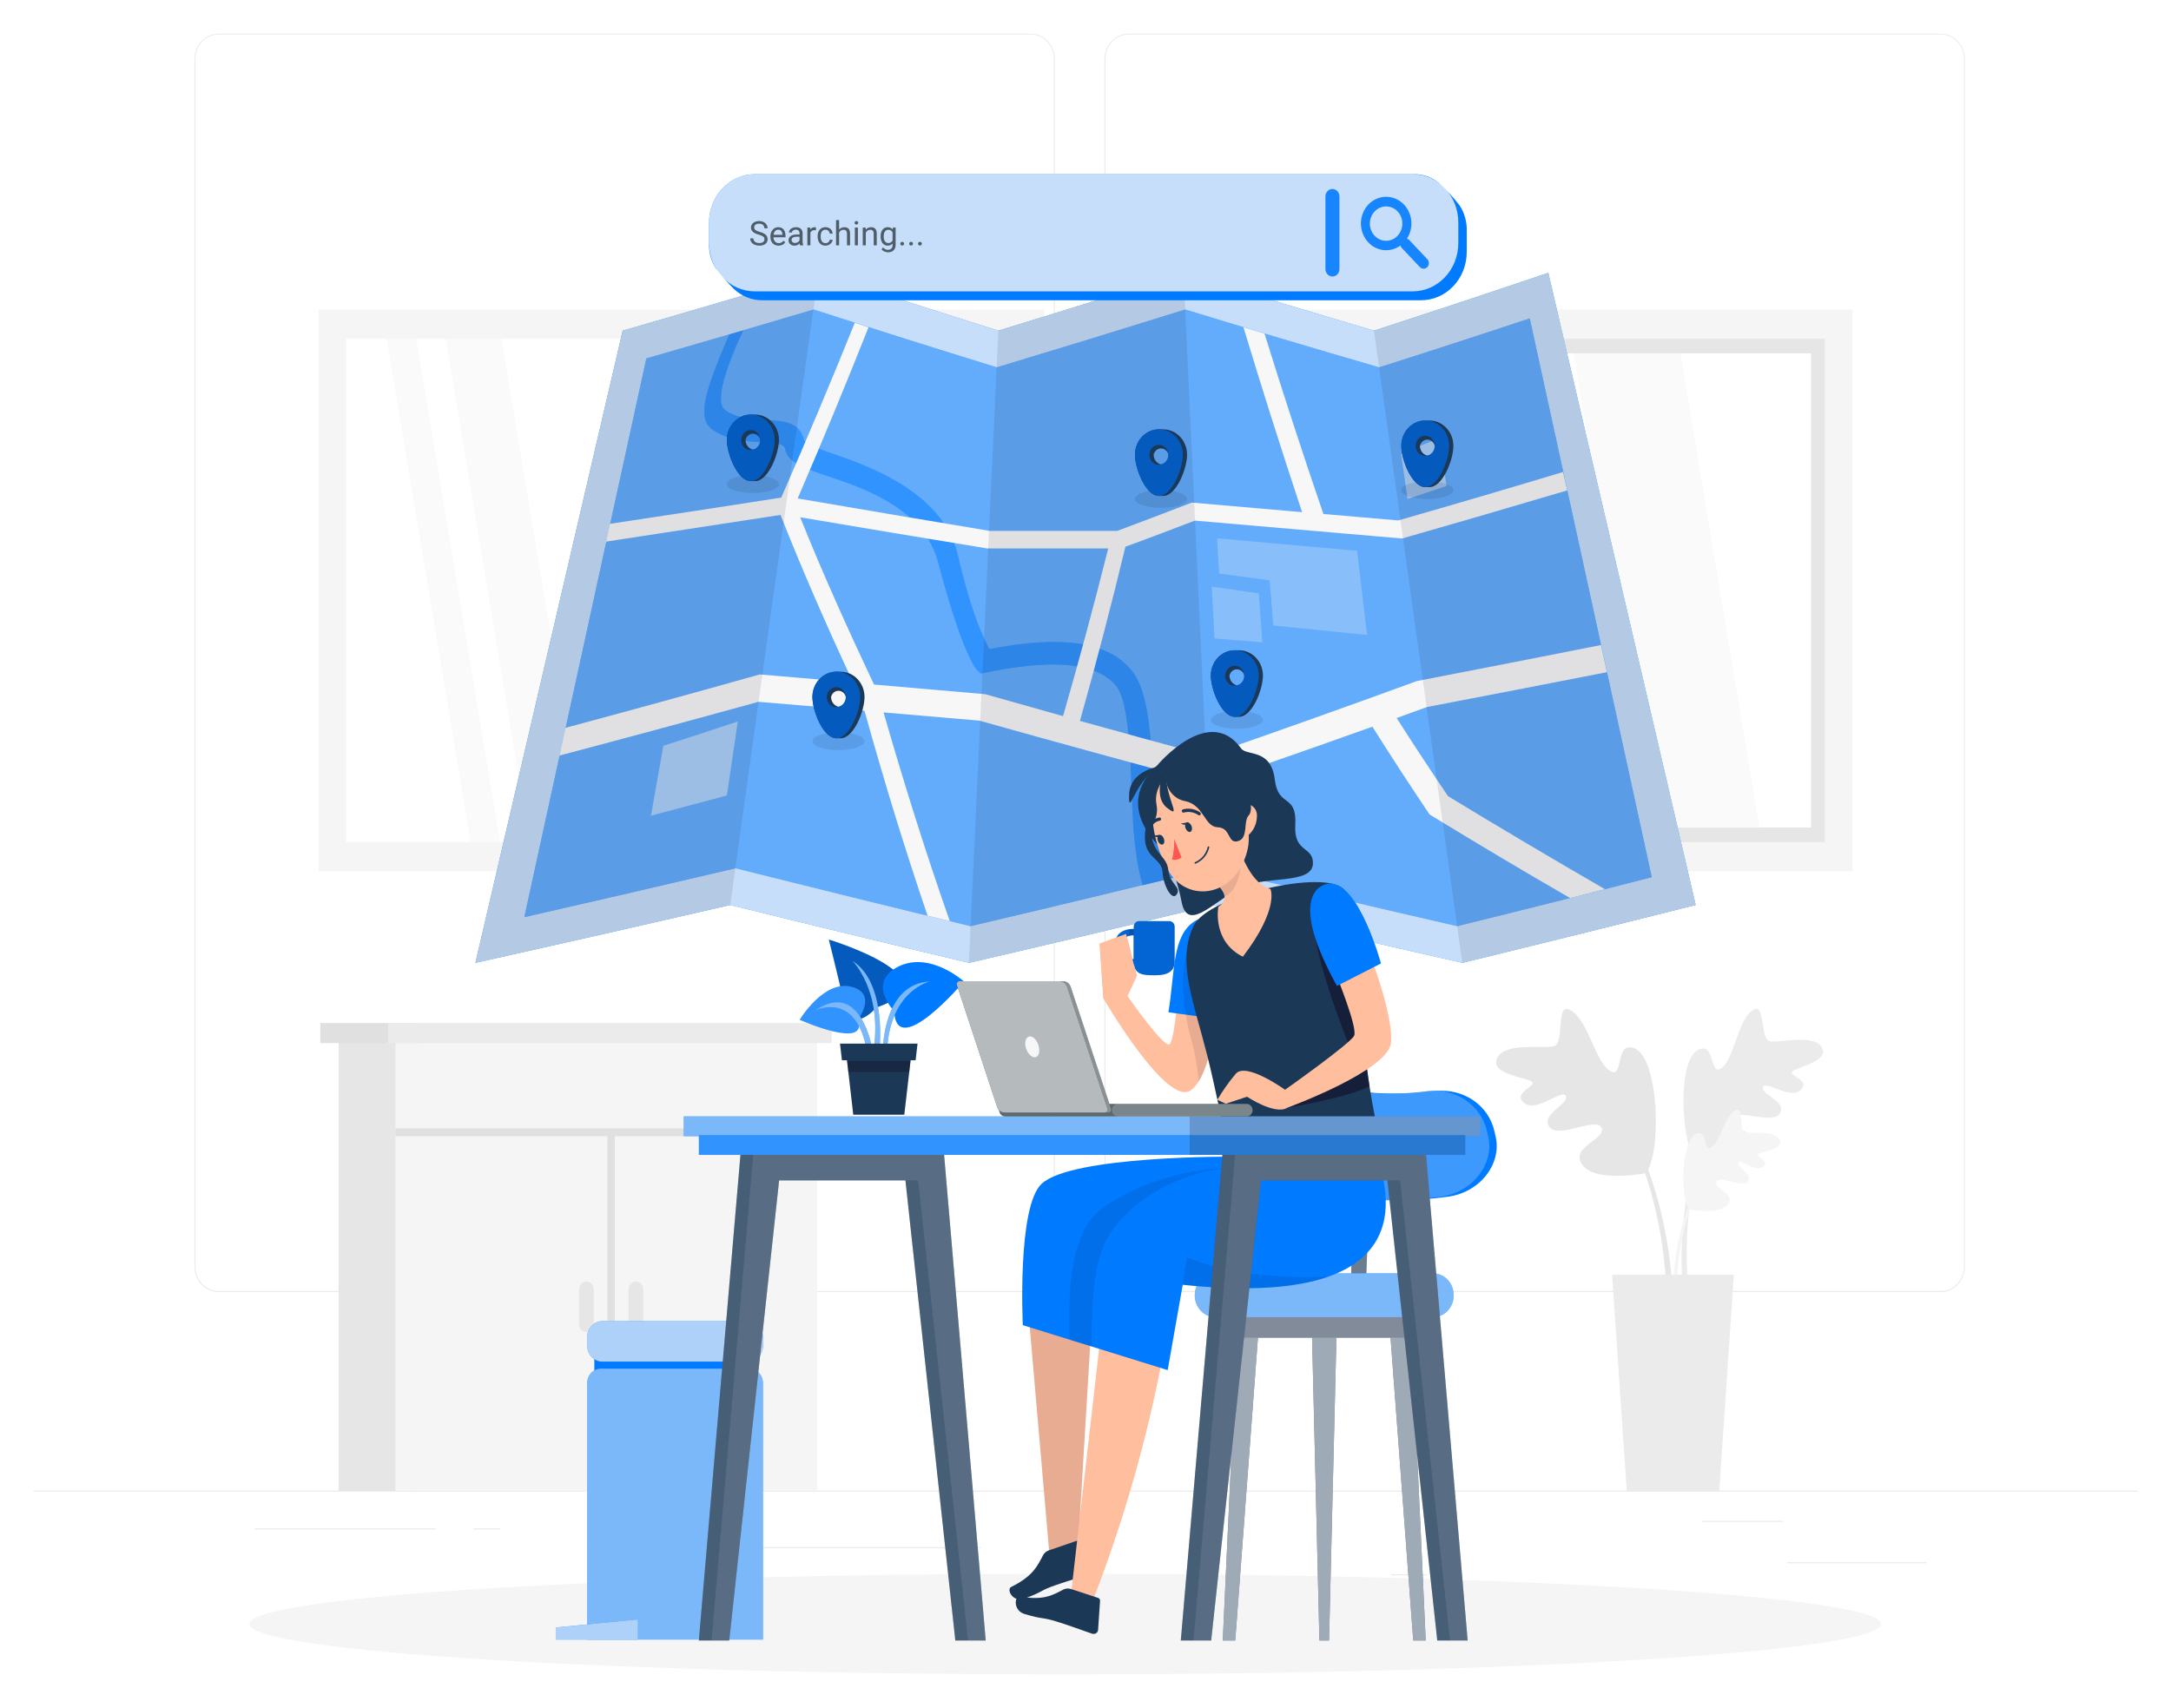 <svg width="258" height="203" viewBox="0 0 258 203" fill="none" xmlns="http://www.w3.org/2000/svg">
<g filter="url(#filter0_d_138_1022)">
<path d="M228.95 183.662H212.39V183.794H228.95V183.662Z" fill="#EBEBEB"/>
<path d="M169.61 185.1H165.265V185.233H169.61V185.1Z" fill="#EBEBEB"/>
<path d="M211.89 178.754H202.295V178.886H211.89V178.754Z" fill="#EBEBEB"/>
<path d="M51.825 179.642H30.23V179.775H51.825V179.642Z" fill="#EBEBEB"/>
<path d="M59.445 179.642H56.28V179.775H59.445V179.642Z" fill="#EBEBEB"/>
<path d="M116.575 181.874H69.735V182.007H116.575V181.874Z" fill="#EBEBEB"/>
<path d="M122.5 151.565H25.96C25.203 151.565 24.477 151.247 23.941 150.68C23.406 150.114 23.105 149.346 23.105 148.545V4.993C23.112 4.197 23.415 3.436 23.95 2.875C24.485 2.314 25.207 2 25.96 2H122.5C123.257 2 123.983 2.318 124.519 2.884C125.054 3.451 125.355 4.219 125.355 5.02V148.545C125.355 149.346 125.054 150.114 124.519 150.68C123.983 151.247 123.257 151.565 122.5 151.565V151.565ZM25.96 2.106C25.236 2.107 24.543 2.412 24.031 2.953C23.519 3.494 23.231 4.228 23.23 4.993V148.545C23.231 149.31 23.519 150.044 24.031 150.585C24.543 151.126 25.236 151.431 25.96 151.432H122.5C123.224 151.431 123.917 151.126 124.429 150.585C124.941 150.044 125.229 149.31 125.23 148.545V4.993C125.229 4.228 124.941 3.494 124.429 2.953C123.917 2.412 123.224 2.107 122.5 2.106H25.96Z" fill="#EBEBEB"/>
<path d="M230.655 151.565H134.105C133.348 151.563 132.623 151.245 132.088 150.679C131.553 150.113 131.251 149.345 131.25 148.545V4.993C131.258 4.198 131.562 3.437 132.096 2.877C132.631 2.316 133.353 2.001 134.105 2H230.655C231.406 2.003 232.126 2.319 232.659 2.879C233.191 3.439 233.493 4.199 233.5 4.993V148.545C233.5 149.344 233.201 150.11 232.667 150.676C232.134 151.242 231.41 151.562 230.655 151.565V151.565ZM134.105 2.106C133.381 2.107 132.688 2.412 132.176 2.953C131.664 3.494 131.376 4.228 131.375 4.993V148.545C131.376 149.31 131.664 150.044 132.176 150.585C132.688 151.126 133.381 151.431 134.105 151.432H230.655C231.379 151.431 232.072 151.126 232.584 150.585C233.096 150.044 233.384 149.31 233.385 148.545V4.993C233.384 4.228 233.096 3.494 232.584 2.953C232.072 2.412 231.379 2.107 230.655 2.106H134.105Z" fill="#EBEBEB"/>
<path d="M254 175.152H4V175.285H254V175.152Z" fill="#EBEBEB"/>
<path d="M40.24 175.2H49.53L49.53 120.779H40.24L40.24 175.2Z" fill="#E6E6E6"/>
<path d="M46.99 175.2H97.115V120.779H46.99L46.99 175.2Z" fill="#F5F5F5"/>
<path d="M38.065 121.969H49.61V119.584H38.065V121.969Z" fill="#E0E0E0"/>
<path d="M46.12 121.969H98.835V119.584H46.12V121.969Z" fill="#EBEBEB"/>
<path d="M75.57 156.303C75.685 156.304 75.798 156.281 75.904 156.235C76.011 156.189 76.107 156.121 76.188 156.036C76.27 155.95 76.334 155.849 76.378 155.737C76.422 155.625 76.445 155.504 76.445 155.383V151.237C76.445 151.115 76.422 150.995 76.378 150.883C76.334 150.771 76.27 150.67 76.188 150.584C76.107 150.499 76.011 150.431 75.904 150.385C75.798 150.339 75.685 150.316 75.57 150.317V150.317C75.339 150.317 75.118 150.414 74.955 150.586C74.792 150.759 74.7 150.993 74.7 151.237V155.373C74.699 155.494 74.72 155.615 74.763 155.728C74.806 155.841 74.87 155.944 74.951 156.03C75.032 156.117 75.129 156.185 75.235 156.232C75.341 156.279 75.455 156.303 75.57 156.303V156.303Z" fill="#E6E6E6"/>
<path d="M69.69 156.303C69.921 156.303 70.142 156.206 70.305 156.034C70.468 155.861 70.56 155.627 70.56 155.383V151.237C70.56 150.993 70.468 150.759 70.305 150.586C70.142 150.414 69.921 150.317 69.69 150.317V150.317C69.459 150.317 69.238 150.414 69.075 150.586C68.912 150.759 68.82 150.993 68.82 151.237V155.373C68.819 155.494 68.84 155.615 68.883 155.728C68.927 155.841 68.99 155.944 69.071 156.03C69.152 156.117 69.249 156.185 69.355 156.232C69.461 156.279 69.575 156.303 69.69 156.303Z" fill="#E6E6E6"/>
<path d="M97.12 132.108V133.033H73.065V175.2H72.195V133.033H46.995V132.108H97.12Z" fill="#E0E0E0"/>
<path d="M196.795 98.752H209.49L199.275 37.477H186.58L196.795 98.752Z" fill="#FAFAFA"/>
<path d="M189.405 98.752H192.83L182.615 37.477H179.19L189.405 98.752Z" fill="#FAFAFA"/>
<path d="M152.27 99.815H155.785L145.29 36.842H141.77L152.27 99.815Z" fill="#FAFAFA"/>
<path d="M159.275 99.815H165.905L155.41 36.842H148.78L159.275 99.815Z" fill="#FAFAFA"/>
<path d="M177.03 36.525H218.5V99.841H177.03V36.525ZM215.22 39.994H180.31V96.351H215.22V39.994Z" fill="#E6E6E6"/>
<path d="M133.915 34.79H220.14V101.555H133.915V34.79ZM216.86 38.259H137.195V98.085H216.86V38.259Z" fill="#F5F5F5"/>
<path d="M100.74 98.752H113.435L103.22 37.477H90.525L100.74 98.752Z" fill="#FAFAFA"/>
<path d="M93.355 98.752H96.775L86.56 37.477H83.14L93.355 98.752Z" fill="#FAFAFA"/>
<path d="M56.215 99.815H59.73L49.235 36.842H45.715L56.215 99.815Z" fill="#FAFAFA"/>
<path d="M63.22 99.815H69.85L59.355 36.842H52.725L63.22 99.815Z" fill="#FAFAFA"/>
<path d="M80.97 36.525H122.445V99.841H80.97V36.525ZM119.165 39.994H84.255V96.351H119.165V39.994Z" fill="#E6E6E6"/>
<path d="M37.86 34.79H124.085V101.555H37.86V34.79ZM120.805 38.259H41.14V98.085H120.805V38.259Z" fill="#F5F5F5"/>
<path d="M198.81 155.452C198.973 149.152 197.975 142.879 195.87 136.984C197.57 133.657 196.965 122.091 193.505 122.477C192.24 122.614 192.685 125.719 191.665 125.412C189.575 124.788 188.785 118.838 186.415 117.96C184.915 117.4 185.915 121.953 184.705 122.329C183.495 122.704 178.885 121.8 177.93 123.736C176.975 125.671 181.37 126.047 182.045 126.56C182.72 127.073 179.67 127.861 181.12 129.088C182.57 130.315 185.75 127.3 186.09 128.284C186.43 129.268 183.09 130.399 184.115 131.922C185.14 133.446 189.83 130.632 190.33 132.06C190.83 133.488 186.37 134.345 188.125 136.539C189.36 138.079 193.045 137.835 195.17 137.507C195.31 137.481 195.415 137.46 195.505 137.433C197.448 143.288 198.297 149.487 198.005 155.685L198.81 155.452Z" fill="#E6E6E6"/>
<path d="M200.105 152.659C199.494 147.017 199.927 141.303 201.38 135.836C199.61 132.991 199.3 122.561 202.435 122.614C203.58 122.614 203.41 125.46 204.3 125.1C206.13 124.365 206.4 118.965 208.465 117.976C209.785 117.347 209.19 121.52 210.32 121.758C211.45 121.996 215.5 120.821 216.5 122.461C217.5 124.1 213.58 124.82 213 125.338C212.42 125.856 215.23 126.311 214 127.533C212.77 128.754 209.71 126.311 209.5 127.215C209.29 128.12 212.355 128.881 211.54 130.32C210.725 131.758 206.315 129.632 205.97 130.96C205.625 132.287 209.695 132.684 208.28 134.799C207.28 136.28 203.96 136.386 202.03 136.249C201.927 136.243 201.825 136.229 201.725 136.206C200.414 141.625 200.112 147.262 200.835 152.802L200.105 152.659Z" fill="#EBEBEB"/>
<path d="M198.82 152.659C198.721 148.841 199.325 145.038 200.6 141.463C199.57 139.443 199.94 132.435 202.035 132.668C202.805 132.753 202.535 134.63 203.15 134.445C204.42 134.07 204.895 130.463 206.335 129.929C207.255 129.59 206.625 132.351 207.37 132.573C208.115 132.795 210.9 132.266 211.48 133.424C212.06 134.583 209.395 134.826 208.98 135.138C208.565 135.45 210.42 135.926 209.54 136.672C208.66 137.417 206.73 135.614 206.54 136.18C206.35 136.746 208.365 137.476 207.74 138.385C207.115 139.295 204.275 137.603 203.97 138.47C203.665 139.337 206.375 139.856 205.305 141.188C204.56 142.119 202.305 141.971 201.035 141.775L200.835 141.728C199.663 145.28 199.153 149.039 199.335 152.797L198.82 152.659Z" fill="#F5F5F5"/>
<path d="M204.315 175.2H193.32L191.58 149.492H206.05L204.315 175.2Z" fill="#EBEBEB"/>
<path d="M126.59 197C180.131 197 223.535 194.32 223.535 191.013C223.535 187.707 180.131 185.026 126.59 185.026C73.049 185.026 29.645 187.707 29.645 191.013C29.645 194.32 73.049 197 126.59 197Z" fill="#F5F5F5"/>
<path d="M89.825 158.863H70.63V161.989H89.825V158.863Z" fill="#007AFF"/>
<path d="M71.415 160.661H89.04C89.474 160.661 89.889 160.843 90.196 161.168C90.503 161.492 90.675 161.932 90.675 162.391V192.859H69.775V162.396C69.774 162.168 69.816 161.942 69.898 161.731C69.981 161.521 70.101 161.329 70.254 161.168C70.406 161.007 70.587 160.879 70.787 160.792C70.986 160.705 71.199 160.661 71.415 160.661V160.661Z" fill="#007AFF"/>
<path opacity="0.5" d="M71.415 160.661H89.04C89.474 160.661 89.889 160.843 90.196 161.168C90.503 161.492 90.675 161.932 90.675 162.391V192.859H69.775V162.396C69.774 162.168 69.816 161.942 69.898 161.731C69.981 161.521 70.101 161.329 70.254 161.168C70.406 161.007 70.587 160.879 70.787 160.792C70.986 160.705 71.199 160.661 71.415 160.661V160.661Z" fill="#F7F7F7"/>
<path d="M88.87 155.018H71.58C70.583 155.018 69.775 155.873 69.775 156.927V157.916C69.775 158.971 70.583 159.826 71.58 159.826H88.87C89.867 159.826 90.675 158.971 90.675 157.916V156.927C90.675 155.873 89.867 155.018 88.87 155.018Z" fill="#007AFF"/>
<path opacity="0.7" d="M88.87 155.018H71.58C70.583 155.018 69.775 155.873 69.775 156.927V157.916C69.775 158.971 70.583 159.826 71.58 159.826H88.87C89.867 159.826 90.675 158.971 90.675 157.916V156.927C90.675 155.873 89.867 155.018 88.87 155.018Z" fill="#F7F7F7"/>
<path d="M75.815 192.864H66.045V191.426L75.815 190.463V192.864Z" fill="#007AFF"/>
<path opacity="0.7" d="M75.815 192.864H66.045V191.426L75.815 190.463V192.864Z" fill="#F7F7F7"/>
<path d="M163.275 37.297C155.715 35.065 148.17 32.773 140.64 30.422C133.307 32.759 125.973 35.051 118.64 37.297C111.507 35.051 104.388 32.759 97.285 30.422C89.538 32.773 81.778 35.065 74.005 37.297L56.5 112.434C66.603 110.181 76.698 107.889 86.785 105.558C96.228 107.892 105.683 110.184 115.15 112.434C124.817 110.191 134.483 107.899 144.15 105.558C154.02 107.903 163.902 110.195 173.795 112.434C183.045 110.181 192.285 107.889 201.515 105.558L184 30.422C177.103 32.759 170.195 35.051 163.275 37.297Z" fill="#007AFF"/>
<path opacity="0.8" d="M163.275 37.297C155.715 35.065 148.17 32.773 140.64 30.422C133.307 32.759 125.973 35.051 118.64 37.297C111.507 35.051 104.388 32.759 97.285 30.422C89.538 32.773 81.778 35.065 74.005 37.297L56.5 112.434C66.603 110.181 76.698 107.889 86.785 105.558C96.228 107.892 105.683 110.184 115.15 112.434C124.817 110.191 134.483 107.899 144.15 105.558C154.02 107.903 163.902 110.195 173.795 112.434C183.045 110.181 192.285 107.889 201.515 105.558L184 30.422C177.103 32.759 170.195 35.051 163.275 37.297Z" fill="#F7F7F7"/>
<path d="M115.345 108.07C124.885 105.828 134.417 103.536 143.94 101.195C153.677 103.54 163.423 105.831 173.18 108.07C180.89 106.173 188.595 104.234 196.295 102.253C191.455 80.114 186.622 57.977 181.795 35.842C175.845 37.82 169.88 39.76 163.9 41.66C156.207 39.428 148.527 37.136 140.86 34.785C133.4 37.115 125.932 39.407 118.455 41.66C111.188 39.414 103.935 37.122 96.695 34.785C90.075 36.756 83.447 38.695 76.81 40.602C71.97 62.737 67.137 84.872 62.31 107.007C70.687 105.096 79.055 103.157 87.415 101.19C96.705 103.52 106.015 105.814 115.345 108.07Z" fill="#007AFF"/>
<path opacity="0.4" d="M115.345 108.07C124.885 105.828 134.417 103.536 143.94 101.195C153.677 103.54 163.423 105.831 173.18 108.07C180.89 106.173 188.595 104.234 196.295 102.253C191.455 80.114 186.622 57.977 181.795 35.842C175.845 37.82 169.88 39.76 163.9 41.66C156.207 39.428 148.527 37.136 140.86 34.785C133.4 37.115 125.932 39.407 118.455 41.66C111.188 39.414 103.935 37.122 96.695 34.785C90.075 36.756 83.447 38.695 76.81 40.602C71.97 62.737 67.137 84.872 62.31 107.007C70.687 105.096 79.055 103.157 87.415 101.19C96.705 103.52 106.015 105.814 115.345 108.07Z" fill="#F7F7F7"/>
<path d="M136.965 88.296C136.59 84.065 136.285 80.22 134.715 77.999C131.215 73.085 122.84 74.133 117.58 75.148C116.995 74.09 115.495 71.145 113.85 64.042C112.28 57.262 105.02 53.993 99.42 52.084C97.84 51.555 95.885 50.846 95.56 50.36C95.095 48.123 93.06 48.017 91.06 47.922C89.455 47.843 87.625 47.753 86.165 46.727C84.86 45.806 86.36 41.464 88.315 37.281L86.67 37.757C86.53 38.08 86.385 38.402 86.245 38.73C83.92 44.22 82.72 47.721 84.67 49.054C86.62 50.386 88.775 50.476 90.555 50.566C92.335 50.656 93.185 50.757 93.295 51.349C93.585 52.935 95.44 53.639 98.47 54.623C103.635 56.299 109.915 58.854 111.5 64.877C114.15 74.926 115.785 77.306 116.095 77.607L116.56 78.062L117.205 77.919C121.91 76.973 129.555 75.841 132.6 79.464C133.795 80.886 134.1 84.694 134.335 88.481C134.6 93.193 134.44 98.529 135.795 103.205L139.745 102.242C137.78 97.466 137.34 92.506 136.965 88.296Z" fill="#007AFF"/>
<path opacity="0.2" d="M136.965 88.296C136.59 84.065 136.285 80.22 134.715 77.999C131.215 73.085 122.84 74.133 117.58 75.148C116.995 74.09 115.495 71.145 113.85 64.042C112.28 57.262 105.02 53.993 99.42 52.084C97.84 51.555 95.885 50.846 95.56 50.36C95.095 48.123 93.06 48.017 91.06 47.922C89.455 47.843 87.625 47.753 86.165 46.727C84.86 45.806 86.36 41.464 88.315 37.281L86.67 37.757C86.53 38.08 86.385 38.402 86.245 38.73C83.92 44.22 82.72 47.721 84.67 49.054C86.62 50.386 88.775 50.476 90.555 50.566C92.335 50.656 93.185 50.757 93.295 51.349C93.585 52.935 95.44 53.639 98.47 54.623C103.635 56.299 109.915 58.854 111.5 64.877C114.15 74.926 115.785 77.306 116.095 77.607L116.56 78.062L117.205 77.919C121.91 76.973 129.555 75.841 132.6 79.464C133.795 80.886 134.1 84.694 134.335 88.481C134.6 93.193 134.44 98.529 135.795 103.205L139.745 102.242C137.78 97.466 137.34 92.506 136.965 88.296Z" fill="#F7F7F7"/>
<g opacity="0.5">
<path opacity="0.5" d="M144.64 61.979L161.275 63.46C161.75 67.458 161.985 69.463 162.46 73.461L151.315 72.34L150.89 66.966L144.89 66.168C144.78 64.497 144.73 63.656 144.64 61.979Z" fill="#F7F7F7"/>
<path opacity="0.5" d="M144 67.718L149.59 68.521L150.015 74.339L144.325 73.874L144 67.718Z" fill="#F7F7F7"/>
</g>
<path opacity="0.5" d="M171 50.08C169.22 50.825 168.325 51.196 166.5 51.941L167.275 57.304C169.14 56.685 170.065 56.379 171.91 55.755C171.56 53.486 171.375 52.349 171 50.08Z" fill="#F7F7F7"/>
<path opacity="0.5" d="M87.68 83.748C84.18 84.906 82.405 85.482 78.83 86.635C78.245 89.957 77.95 91.623 77.36 94.944C81 93.981 82.805 93.505 86.385 92.543C86.9 89.026 87.16 87.265 87.68 83.748Z" fill="#F7F7F7"/>
<path d="M142 59.874C150.17 60.58 158.337 61.285 166.5 61.99H166.66C173.2 60.121 179.73 58.219 186.25 56.283L185.75 54.099C179.237 56.059 172.712 57.977 166.175 59.853L157.27 59.086C154.833 51.968 152.5 44.821 150.27 37.646L147.77 36.895C149.997 44.257 152.32 51.582 154.74 58.87L141.635 57.732C138.135 59.076 136.36 59.753 132.77 61.096H117.605C109.998 59.827 102.395 58.542 94.795 57.241C97.705 50.503 100.512 43.721 103.215 36.895L101.58 36.366C98.77 43.344 95.857 50.268 92.84 57.14C86.06 58.198 79.277 59.236 72.49 60.255C72.305 61.112 72.21 61.54 72.025 62.371C78.935 61.313 85.847 60.255 92.76 59.197C95.405 65.946 98.33 72.535 101.365 79.099L90.29 78.157C82.607 80.319 74.91 82.434 67.2 84.504C66.91 85.821 66.765 86.482 66.48 87.799C74.377 85.711 82.262 83.582 90.135 81.41L102.735 82.468C105.015 90.665 107.495 98.799 110.235 106.833L112.87 107.467C110 99.312 107.405 91.014 105 82.669L116.365 83.642C125.455 86.191 134.567 88.689 143.7 91.136C150.18 88.932 156.645 86.676 163.095 84.366C165.73 88.539 167.095 90.623 169.885 94.796C175.412 98.18 180.98 101.493 186.59 104.733L190.72 103.675C184.47 100.061 178.258 96.379 172.085 92.627C169.585 88.925 168.355 87.053 165.975 83.335L169.58 82.029C176.71 80.664 183.838 79.284 190.965 77.888C190.68 76.597 190.54 75.952 190.26 74.662C182.967 76.107 175.672 77.535 168.375 78.945C160.085 81.974 151.775 84.932 143.445 87.82C138.405 86.459 133.37 85.079 128.34 83.679C130.27 76.814 132.072 69.912 133.745 62.974C137.075 61.762 138.725 61.117 142 59.874ZM126.355 83.118C122.62 82.061 120.765 81.532 117.1 80.506L103.865 79.358C100.78 72.805 97.795 66.221 95.095 59.478C102.502 60.733 109.908 61.967 117.315 63.18H131.7C130.023 69.868 128.233 76.514 126.33 83.118H126.355Z" fill="#F7F7F7"/>
<path opacity="0.1" d="M86.775 105.558C76.688 107.892 66.593 110.184 56.49 112.434L73.99 37.297C81.763 35.062 89.523 32.77 97.27 30.422L86.775 105.558Z" fill="#130F26"/>
<path opacity="0.1" d="M144.145 105.558C134.478 107.903 124.812 110.195 115.145 112.434C116.312 87.4 117.478 62.355 118.645 37.297C125.978 35.051 133.312 32.759 140.645 30.422C141.808 55.469 142.975 80.514 144.145 105.558Z" fill="#130F26"/>
<path opacity="0.1" d="M201.5 105.558C192.27 107.892 183.03 110.184 173.78 112.434L163.28 37.297C170.2 35.051 177.105 32.759 183.995 30.422L201.5 105.558Z" fill="#130F26"/>
<path opacity="0.1" d="M172.72 56.246C172.72 56.833 171.33 57.304 169.62 57.304C167.91 57.304 166.525 56.833 166.525 56.246C166.525 55.659 167.91 55.189 169.62 55.189C171.33 55.189 172.72 55.665 172.72 56.246Z" fill="#130F26"/>
<path d="M169.88 55.892C171.445 55.892 172.72 52.645 172.72 50.989C172.72 50.192 172.421 49.428 171.888 48.863C171.356 48.299 170.634 47.981 169.88 47.98H169.38C169.007 47.98 168.637 48.058 168.292 48.209C167.947 48.361 167.634 48.582 167.37 48.862C167.106 49.141 166.897 49.473 166.755 49.838C166.612 50.203 166.539 50.594 166.54 50.989C166.54 52.645 167.81 55.892 169.38 55.892H169.88ZM168.745 50.989C168.783 50.815 168.866 50.654 168.986 50.528C169.106 50.401 169.257 50.312 169.423 50.273C169.588 50.233 169.76 50.243 169.92 50.303C170.08 50.362 170.221 50.468 170.327 50.608C170.432 50.749 170.498 50.918 170.517 51.096C170.536 51.274 170.506 51.454 170.433 51.616C170.359 51.777 170.243 51.913 170.099 52.008C169.956 52.103 169.79 52.153 169.62 52.153C169.372 52.091 169.15 51.943 168.992 51.732C168.833 51.52 168.746 51.259 168.745 50.989Z" fill="#1C3857"/>
<path d="M169.365 47.98C168.992 47.98 168.622 48.058 168.277 48.209C167.932 48.361 167.619 48.582 167.355 48.862C167.091 49.141 166.882 49.473 166.74 49.838C166.597 50.203 166.524 50.594 166.525 50.989C166.525 52.645 167.795 55.892 169.365 55.892C170.935 55.892 172.205 52.645 172.205 50.989C172.206 50.594 172.133 50.203 171.99 49.838C171.848 49.473 171.639 49.141 171.375 48.862C171.111 48.582 170.798 48.361 170.453 48.209C170.108 48.058 169.738 47.98 169.365 47.98V47.98ZM169.365 52.185C169.14 52.185 168.921 52.114 168.734 51.982C168.547 51.85 168.402 51.662 168.316 51.442C168.23 51.222 168.208 50.981 168.252 50.748C168.296 50.515 168.405 50.301 168.564 50.133C168.723 49.966 168.926 49.852 169.147 49.806C169.367 49.76 169.595 49.785 169.803 49.876C170.01 49.968 170.187 50.123 170.311 50.321C170.435 50.519 170.501 50.752 170.5 50.989C170.5 51.147 170.471 51.303 170.413 51.448C170.356 51.593 170.273 51.725 170.167 51.836C170.062 51.947 169.937 52.035 169.799 52.095C169.661 52.155 169.514 52.185 169.365 52.185V52.185Z" fill="#007AFF"/>
<path opacity="0.3" d="M169.365 47.98C168.992 47.98 168.622 48.058 168.277 48.209C167.932 48.361 167.619 48.582 167.355 48.862C167.091 49.141 166.882 49.473 166.74 49.838C166.597 50.203 166.524 50.594 166.525 50.989C166.525 52.645 167.795 55.892 169.365 55.892C170.935 55.892 172.205 52.645 172.205 50.989C172.206 50.594 172.133 50.203 171.99 49.838C171.848 49.473 171.639 49.141 171.375 48.862C171.111 48.582 170.798 48.361 170.453 48.209C170.108 48.058 169.738 47.98 169.365 47.98V47.98ZM169.365 52.185C169.14 52.185 168.921 52.114 168.734 51.982C168.547 51.85 168.402 51.662 168.316 51.442C168.23 51.222 168.208 50.981 168.252 50.748C168.296 50.515 168.405 50.301 168.564 50.133C168.723 49.966 168.926 49.852 169.147 49.806C169.367 49.76 169.595 49.785 169.803 49.876C170.01 49.968 170.187 50.123 170.311 50.321C170.435 50.519 170.501 50.752 170.5 50.989C170.5 51.147 170.471 51.303 170.413 51.448C170.356 51.593 170.273 51.725 170.167 51.836C170.062 51.947 169.937 52.035 169.799 52.095C169.661 52.155 169.514 52.185 169.365 52.185V52.185Z" fill="#130F26"/>
<path opacity="0.1" d="M150.085 83.552C150.085 84.134 148.7 84.61 146.99 84.61C145.28 84.61 143.89 84.134 143.89 83.552C143.89 82.97 145.28 82.494 146.99 82.494C148.7 82.494 150.085 82.965 150.085 83.552Z" fill="#130F26"/>
<path d="M147.245 83.192C148.815 83.192 150.085 79.95 150.085 78.29C150.085 77.493 149.786 76.729 149.253 76.165C148.721 75.602 147.998 75.286 147.245 75.286H146.745C146.372 75.285 146.002 75.362 145.657 75.513C145.311 75.663 144.998 75.885 144.734 76.164C144.469 76.443 144.26 76.774 144.117 77.139C143.974 77.504 143.9 77.895 143.9 78.29C143.9 79.95 145.175 83.192 146.745 83.192H147.245ZM146.115 78.29C146.153 78.115 146.236 77.955 146.356 77.828C146.476 77.701 146.627 77.613 146.793 77.573C146.958 77.533 147.13 77.543 147.29 77.603C147.45 77.662 147.591 77.768 147.697 77.909C147.802 78.049 147.868 78.218 147.887 78.396C147.906 78.574 147.876 78.754 147.803 78.916C147.729 79.077 147.613 79.213 147.469 79.308C147.326 79.403 147.16 79.454 146.99 79.453C146.741 79.393 146.519 79.245 146.36 79.034C146.201 78.822 146.114 78.56 146.115 78.29Z" fill="#1C3857"/>
<path d="M146.735 75.286C146.362 75.285 145.992 75.362 145.647 75.513C145.302 75.663 144.988 75.885 144.724 76.164C144.459 76.443 144.25 76.774 144.107 77.139C143.964 77.504 143.89 77.895 143.89 78.29C143.89 79.95 145.165 83.192 146.735 83.192C148.305 83.192 149.575 79.95 149.575 78.29C149.575 77.895 149.502 77.504 149.359 77.14C149.216 76.776 149.007 76.444 148.743 76.165C148.479 75.886 148.166 75.665 147.822 75.514C147.477 75.363 147.108 75.286 146.735 75.286V75.286ZM146.735 79.517C146.51 79.518 146.29 79.448 146.103 79.317C145.916 79.186 145.77 78.999 145.683 78.779C145.596 78.56 145.573 78.318 145.616 78.085C145.659 77.852 145.767 77.638 145.926 77.469C146.084 77.301 146.286 77.186 146.507 77.139C146.727 77.092 146.956 77.116 147.163 77.206C147.371 77.297 147.548 77.451 147.673 77.648C147.798 77.846 147.865 78.078 147.865 78.316C147.859 78.629 147.737 78.927 147.526 79.146C147.315 79.365 147.031 79.489 146.735 79.49V79.517Z" fill="#007AFF"/>
<path opacity="0.3" d="M146.735 75.286C146.362 75.285 145.992 75.362 145.647 75.513C145.302 75.663 144.988 75.885 144.724 76.164C144.459 76.443 144.25 76.774 144.107 77.139C143.964 77.504 143.89 77.895 143.89 78.29C143.89 79.95 145.165 83.192 146.735 83.192C148.305 83.192 149.575 79.95 149.575 78.29C149.575 77.895 149.502 77.504 149.359 77.14C149.216 76.776 149.007 76.444 148.743 76.165C148.479 75.886 148.166 75.665 147.822 75.514C147.477 75.363 147.108 75.286 146.735 75.286V75.286ZM146.735 79.517C146.51 79.518 146.29 79.448 146.103 79.317C145.916 79.186 145.77 78.999 145.683 78.779C145.596 78.56 145.573 78.318 145.616 78.085C145.659 77.852 145.767 77.638 145.926 77.469C146.084 77.301 146.286 77.186 146.507 77.139C146.727 77.092 146.956 77.116 147.163 77.206C147.371 77.297 147.548 77.451 147.673 77.648C147.798 77.846 147.865 78.078 147.865 78.316C147.859 78.629 147.737 78.927 147.526 79.146C147.315 79.365 147.031 79.489 146.735 79.49V79.517Z" fill="#130F26"/>
<path opacity="0.1" d="M102.74 86.091C102.74 86.677 101.35 87.148 99.64 87.148C97.93 87.148 96.545 86.677 96.545 86.091C96.545 85.503 97.93 85.033 99.64 85.033C101.35 85.033 102.74 85.514 102.74 86.091Z" fill="#130F26"/>
<path d="M99.9 85.741C101.465 85.741 102.74 82.494 102.74 80.839C102.74 80.042 102.441 79.277 101.908 78.713C101.376 78.149 100.654 77.831 99.9 77.829H99.4C99.027 77.829 98.657 77.907 98.312 78.059C97.967 78.21 97.654 78.432 97.39 78.711C97.126 78.991 96.917 79.323 96.775 79.688C96.632 80.053 96.559 80.444 96.56 80.839C96.56 82.494 97.83 85.741 99.4 85.741H99.9ZM98.765 80.839C98.803 80.664 98.886 80.504 99.006 80.377C99.126 80.25 99.277 80.162 99.443 80.122C99.608 80.082 99.781 80.093 99.941 80.152C100.1 80.211 100.241 80.317 100.347 80.458C100.452 80.598 100.518 80.767 100.537 80.945C100.556 81.124 100.526 81.304 100.453 81.465C100.379 81.626 100.263 81.763 100.12 81.858C99.976 81.953 99.809 82.003 99.64 82.002C99.392 81.941 99.171 81.792 99.012 81.581C98.853 81.37 98.766 81.109 98.765 80.839V80.839Z" fill="#1C3857"/>
<path d="M99.385 77.829C99.012 77.829 98.642 77.907 98.297 78.059C97.952 78.21 97.639 78.432 97.375 78.711C97.111 78.991 96.902 79.323 96.76 79.688C96.617 80.053 96.544 80.444 96.545 80.839C96.545 82.494 97.815 85.741 99.385 85.741C100.955 85.741 102.225 82.494 102.225 80.839C102.226 80.444 102.153 80.053 102.01 79.688C101.868 79.323 101.659 78.991 101.395 78.711C101.131 78.432 100.818 78.21 100.473 78.059C100.128 77.907 99.758 77.829 99.385 77.829V77.829ZM99.385 82.061C99.16 82.061 98.94 81.992 98.752 81.86C98.565 81.729 98.419 81.541 98.332 81.322C98.246 81.102 98.223 80.86 98.267 80.627C98.31 80.394 98.418 80.179 98.577 80.011C98.737 79.843 98.939 79.728 99.16 79.682C99.38 79.636 99.609 79.66 99.817 79.752C100.024 79.843 100.201 79.998 100.326 80.196C100.45 80.394 100.516 80.627 100.515 80.865C100.508 81.178 100.387 81.475 100.175 81.693C99.964 81.912 99.68 82.034 99.385 82.034V82.061Z" fill="#007AFF"/>
<path opacity="0.3" d="M99.385 77.829C99.012 77.829 98.642 77.907 98.297 78.059C97.952 78.21 97.639 78.432 97.375 78.711C97.111 78.991 96.902 79.323 96.76 79.688C96.617 80.053 96.544 80.444 96.545 80.839C96.545 82.494 97.815 85.741 99.385 85.741C100.955 85.741 102.225 82.494 102.225 80.839C102.226 80.444 102.153 80.053 102.01 79.688C101.868 79.323 101.659 78.991 101.395 78.711C101.131 78.432 100.818 78.21 100.473 78.059C100.128 77.907 99.758 77.829 99.385 77.829V77.829ZM99.385 82.061C99.16 82.061 98.94 81.992 98.752 81.86C98.565 81.729 98.419 81.541 98.332 81.322C98.246 81.102 98.223 80.86 98.267 80.627C98.31 80.394 98.418 80.179 98.577 80.011C98.737 79.843 98.939 79.728 99.16 79.682C99.38 79.636 99.609 79.66 99.817 79.752C100.024 79.843 100.201 79.998 100.326 80.196C100.45 80.394 100.516 80.627 100.515 80.865C100.508 81.178 100.387 81.475 100.175 81.693C99.964 81.912 99.68 82.034 99.385 82.034V82.061Z" fill="#130F26"/>
<path opacity="0.1" d="M92.57 55.538C92.57 56.125 91.185 56.595 89.475 56.595C87.765 56.595 86.375 56.125 86.375 55.538C86.375 54.951 87.765 54.48 89.475 54.48C91.185 54.48 92.57 54.956 92.57 55.538Z" fill="#130F26"/>
<path d="M89.73 55.183C91.3 55.183 92.57 51.936 92.57 50.281C92.571 49.886 92.498 49.495 92.355 49.129C92.213 48.764 92.004 48.433 91.74 48.153C91.476 47.874 91.163 47.652 90.818 47.501C90.473 47.349 90.103 47.271 89.73 47.271H89.23C88.475 47.271 87.752 47.588 87.218 48.153C86.685 48.717 86.385 49.483 86.385 50.281C86.385 51.936 87.66 55.183 89.23 55.183H89.73ZM88.6 50.281C88.638 50.106 88.721 49.946 88.841 49.819C88.961 49.692 89.112 49.604 89.278 49.564C89.443 49.524 89.615 49.535 89.775 49.594C89.935 49.653 90.076 49.759 90.182 49.9C90.287 50.04 90.353 50.209 90.372 50.387C90.391 50.565 90.362 50.745 90.288 50.907C90.214 51.068 90.098 51.204 89.954 51.3C89.811 51.395 89.644 51.445 89.475 51.444C89.226 51.384 89.004 51.236 88.845 51.025C88.686 50.813 88.599 50.551 88.6 50.281V50.281Z" fill="#1C3857"/>
<path d="M89.22 47.271C88.466 47.271 87.742 47.588 87.208 48.153C86.675 48.717 86.375 49.483 86.375 50.281C86.375 51.936 87.65 55.183 89.22 55.183C90.79 55.183 92.06 51.936 92.06 50.281C92.06 49.483 91.761 48.719 91.228 48.155C90.696 47.59 89.974 47.273 89.22 47.271ZM89.22 51.502C88.995 51.503 88.775 51.434 88.588 51.302C88.4 51.171 88.254 50.983 88.167 50.764C88.081 50.544 88.058 50.302 88.102 50.069C88.145 49.836 88.253 49.621 88.412 49.453C88.572 49.285 88.774 49.17 88.995 49.124C89.215 49.078 89.444 49.102 89.652 49.194C89.859 49.285 90.037 49.44 90.161 49.638C90.285 49.836 90.351 50.069 90.35 50.307C90.342 50.619 90.22 50.916 90.009 51.134C89.798 51.352 89.515 51.475 89.22 51.476V51.502Z" fill="#007AFF"/>
<path opacity="0.3" d="M89.22 47.271C88.466 47.271 87.742 47.588 87.208 48.153C86.675 48.717 86.375 49.483 86.375 50.281C86.375 51.936 87.65 55.183 89.22 55.183C90.79 55.183 92.06 51.936 92.06 50.281C92.06 49.483 91.761 48.719 91.228 48.155C90.696 47.59 89.974 47.273 89.22 47.271ZM89.22 51.502C88.995 51.503 88.775 51.434 88.588 51.302C88.4 51.171 88.254 50.983 88.167 50.764C88.081 50.544 88.058 50.302 88.102 50.069C88.145 49.836 88.253 49.621 88.412 49.453C88.572 49.285 88.774 49.17 88.995 49.124C89.215 49.078 89.444 49.102 89.652 49.194C89.859 49.285 90.037 49.44 90.161 49.638C90.285 49.836 90.351 50.069 90.35 50.307C90.342 50.619 90.22 50.916 90.009 51.134C89.798 51.352 89.515 51.475 89.22 51.476V51.502Z" fill="#130F26"/>
<path opacity="0.1" d="M141.07 57.299C141.07 57.88 139.685 58.356 137.975 58.356C136.265 58.356 134.875 57.88 134.875 57.299C134.875 56.717 136.265 56.241 137.975 56.241C139.685 56.241 141.07 56.712 141.07 57.299Z" fill="#130F26"/>
<path d="M138.23 56.939C139.8 56.939 141.07 53.697 141.07 52.036C141.071 51.642 140.998 51.25 140.855 50.885C140.713 50.52 140.504 50.188 140.24 49.909C139.976 49.629 139.663 49.408 139.318 49.256C138.973 49.105 138.603 49.027 138.23 49.027H137.73C136.975 49.027 136.252 49.344 135.718 49.909C135.185 50.473 134.885 51.238 134.885 52.036C134.885 53.697 136.16 56.939 137.73 56.939H138.23ZM137.1 52.036C137.138 51.862 137.221 51.702 137.341 51.575C137.461 51.448 137.612 51.36 137.778 51.32C137.943 51.28 138.116 51.29 138.275 51.35C138.435 51.409 138.576 51.515 138.682 51.655C138.787 51.796 138.853 51.965 138.872 52.143C138.891 52.321 138.861 52.501 138.788 52.663C138.714 52.824 138.598 52.96 138.455 53.055C138.311 53.15 138.145 53.2 137.975 53.2C137.726 53.14 137.504 52.992 137.345 52.781C137.186 52.569 137.099 52.307 137.1 52.036V52.036Z" fill="#1C3857"/>
<path d="M137.72 49.027C136.965 49.027 136.242 49.344 135.708 49.909C135.175 50.473 134.875 51.238 134.875 52.036C134.875 53.697 136.15 56.939 137.72 56.939C139.29 56.939 140.56 53.697 140.56 52.036C140.56 51.239 140.261 50.475 139.728 49.91C139.196 49.346 138.474 49.029 137.72 49.027V49.027ZM137.72 53.258C137.495 53.259 137.275 53.19 137.088 53.058C136.9 52.926 136.754 52.739 136.667 52.52C136.581 52.3 136.558 52.058 136.602 51.825C136.645 51.591 136.753 51.377 136.912 51.209C137.071 51.041 137.274 50.926 137.495 50.88C137.715 50.834 137.944 50.858 138.152 50.95C138.359 51.041 138.536 51.196 138.661 51.394C138.785 51.592 138.851 51.825 138.85 52.063C138.842 52.375 138.72 52.671 138.509 52.889C138.298 53.108 138.015 53.23 137.72 53.232V53.258Z" fill="#007AFF"/>
<path opacity="0.3" d="M137.72 49.027C136.965 49.027 136.242 49.344 135.708 49.909C135.175 50.473 134.875 51.238 134.875 52.036C134.875 53.697 136.15 56.939 137.72 56.939C139.29 56.939 140.56 53.697 140.56 52.036C140.56 51.239 140.261 50.475 139.728 49.91C139.196 49.346 138.474 49.029 137.72 49.027V49.027ZM137.72 53.258C137.495 53.259 137.275 53.19 137.088 53.058C136.9 52.926 136.754 52.739 136.667 52.52C136.581 52.3 136.558 52.058 136.602 51.825C136.645 51.591 136.753 51.377 136.912 51.209C137.071 51.041 137.274 50.926 137.495 50.88C137.715 50.834 137.944 50.858 138.152 50.95C138.359 51.041 138.536 51.196 138.661 51.394C138.785 51.592 138.851 51.825 138.85 52.063C138.842 52.375 138.72 52.671 138.509 52.889C138.298 53.108 138.015 53.23 137.72 53.232V53.258Z" fill="#130F26"/>
<path d="M87.225 32.352C88.181 33.241 89.418 33.717 90.69 33.685H168.885C169.597 33.685 170.302 33.537 170.96 33.248C171.618 32.96 172.216 32.537 172.719 32.004C173.223 31.471 173.622 30.839 173.894 30.142C174.166 29.446 174.306 28.7 174.305 27.947V25.493C174.348 24.379 174.041 23.281 173.43 22.373C172.68 21.423 171.859 20.539 170.975 19.728C170.09 19.014 168.997 18.651 167.885 18.702H89.69C88.251 18.702 86.871 19.307 85.854 20.383C84.837 21.459 84.265 22.919 84.265 24.44V26.894C84.219 27.951 84.496 28.995 85.055 29.872C85.724 30.75 86.449 31.579 87.225 32.352V32.352Z" fill="#007AFF"/>
<path opacity="0.8" d="M167.88 18.697H89.69C86.694 18.697 84.265 21.266 84.265 24.435V26.889C84.265 30.058 86.694 32.627 89.69 32.627H167.88C170.876 32.627 173.305 30.058 173.305 26.889V24.435C173.305 21.266 170.876 18.697 167.88 18.697Z" fill="#F7F7F7"/>
<path d="M158.345 30.86C158.125 30.86 157.914 30.768 157.758 30.603C157.602 30.439 157.515 30.215 157.515 29.983V21.341C157.515 21.108 157.602 20.885 157.758 20.72C157.914 20.555 158.125 20.463 158.345 20.463V20.463C158.454 20.463 158.562 20.486 158.663 20.53C158.763 20.574 158.855 20.639 158.932 20.72C159.009 20.802 159.07 20.898 159.112 21.005C159.154 21.111 159.175 21.226 159.175 21.341V29.983C159.175 30.098 159.154 30.212 159.112 30.319C159.07 30.425 159.009 30.522 158.932 30.603C158.855 30.685 158.763 30.75 158.663 30.794C158.562 30.838 158.454 30.86 158.345 30.86V30.86Z" fill="#007AFF"/>
<path d="M166.85 22.319C166.447 21.893 165.937 21.597 165.38 21.466C164.823 21.335 164.243 21.375 163.707 21.581C163.171 21.786 162.701 22.149 162.353 22.627C162.005 23.105 161.793 23.677 161.742 24.278C161.69 24.879 161.802 25.483 162.063 26.019C162.325 26.555 162.725 27.001 163.218 27.305C163.71 27.609 164.274 27.758 164.844 27.735C165.414 27.712 165.966 27.517 166.435 27.174C166.459 27.284 166.511 27.385 166.585 27.465L168.735 29.739C168.793 29.801 168.862 29.849 168.938 29.883C169.014 29.916 169.095 29.933 169.178 29.933C169.26 29.933 169.341 29.916 169.417 29.883C169.493 29.849 169.562 29.801 169.62 29.739C169.678 29.678 169.724 29.605 169.756 29.524C169.787 29.444 169.803 29.358 169.803 29.271C169.803 29.184 169.787 29.098 169.756 29.018C169.724 28.938 169.678 28.865 169.62 28.803L167.47 26.529C167.394 26.45 167.299 26.395 167.195 26.37C167.595 25.759 167.78 25.019 167.717 24.279C167.654 23.538 167.347 22.845 166.85 22.319ZM166.095 26.021C165.825 26.308 165.48 26.503 165.104 26.582C164.729 26.661 164.34 26.621 163.986 26.466C163.632 26.311 163.33 26.049 163.117 25.712C162.905 25.376 162.791 24.98 162.791 24.575C162.791 24.17 162.905 23.774 163.117 23.438C163.33 23.101 163.632 22.839 163.986 22.684C164.34 22.529 164.729 22.488 165.104 22.568C165.48 22.647 165.825 22.842 166.095 23.128C166.454 23.512 166.656 24.03 166.656 24.57C166.656 25.109 166.454 25.627 166.095 26.011V26.021Z" fill="#007AFF"/>
<g opacity="0.3">
<path opacity="0.3" d="M158.345 30.86C158.125 30.86 157.914 30.768 157.758 30.603C157.602 30.439 157.515 30.215 157.515 29.983V21.341C157.515 21.108 157.602 20.885 157.758 20.72C157.914 20.555 158.125 20.463 158.345 20.463V20.463C158.454 20.463 158.562 20.486 158.663 20.53C158.763 20.574 158.855 20.639 158.932 20.72C159.009 20.802 159.07 20.898 159.112 21.005C159.154 21.111 159.175 21.226 159.175 21.341V29.983C159.175 30.098 159.154 30.212 159.112 30.319C159.07 30.425 159.009 30.522 158.932 30.603C158.855 30.685 158.763 30.75 158.663 30.794C158.562 30.838 158.454 30.86 158.345 30.86V30.86Z" fill="#F7F7F7"/>
<path opacity="0.3" d="M166.85 22.319C166.447 21.893 165.937 21.597 165.38 21.466C164.823 21.335 164.243 21.375 163.707 21.581C163.171 21.786 162.701 22.149 162.353 22.627C162.005 23.105 161.793 23.677 161.742 24.278C161.69 24.879 161.802 25.483 162.063 26.019C162.325 26.555 162.725 27.001 163.218 27.305C163.71 27.609 164.274 27.758 164.844 27.735C165.414 27.712 165.966 27.517 166.435 27.174C166.459 27.284 166.511 27.385 166.585 27.465L168.735 29.739C168.793 29.801 168.862 29.849 168.938 29.883C169.014 29.916 169.095 29.933 169.178 29.933C169.26 29.933 169.341 29.916 169.417 29.883C169.493 29.849 169.562 29.801 169.62 29.739C169.678 29.678 169.724 29.605 169.756 29.524C169.787 29.444 169.803 29.358 169.803 29.271C169.803 29.184 169.787 29.098 169.756 29.018C169.724 28.938 169.678 28.865 169.62 28.803L167.47 26.529C167.394 26.45 167.299 26.395 167.195 26.37C167.595 25.759 167.78 25.019 167.717 24.279C167.654 23.538 167.347 22.845 166.85 22.319ZM166.095 26.021C165.825 26.308 165.48 26.503 165.104 26.582C164.729 26.661 164.34 26.621 163.986 26.466C163.632 26.311 163.33 26.049 163.117 25.712C162.905 25.376 162.791 24.98 162.791 24.575C162.791 24.17 162.905 23.774 163.117 23.438C163.33 23.101 163.632 22.839 163.986 22.684C164.34 22.529 164.729 22.488 165.104 22.568C165.48 22.647 165.825 22.842 166.095 23.128C166.454 23.512 166.656 24.03 166.656 24.57C166.656 25.109 166.454 25.627 166.095 26.011V26.021Z" fill="#F7F7F7"/>
</g>
<path d="M90.168 25.887C89.846 25.795 89.612 25.681 89.465 25.547C89.319 25.412 89.246 25.245 89.246 25.047C89.246 24.823 89.335 24.639 89.514 24.493C89.693 24.346 89.926 24.272 90.213 24.272C90.408 24.272 90.582 24.31 90.734 24.385C90.888 24.461 91.007 24.565 91.09 24.698C91.174 24.831 91.217 24.976 91.217 25.133H90.84C90.84 24.962 90.785 24.827 90.676 24.729C90.566 24.63 90.412 24.581 90.213 24.581C90.028 24.581 89.883 24.622 89.779 24.704C89.676 24.784 89.625 24.897 89.625 25.042C89.625 25.157 89.674 25.256 89.772 25.337C89.87 25.416 90.038 25.489 90.273 25.555C90.51 25.622 90.695 25.695 90.828 25.776C90.962 25.855 91.061 25.948 91.125 26.055C91.19 26.162 91.223 26.288 91.223 26.432C91.223 26.663 91.133 26.848 90.953 26.987C90.773 27.125 90.533 27.194 90.232 27.194C90.037 27.194 89.855 27.157 89.686 27.083C89.516 27.007 89.385 26.904 89.293 26.774C89.202 26.644 89.156 26.496 89.156 26.331H89.533C89.533 26.503 89.596 26.639 89.723 26.739C89.85 26.838 90.02 26.887 90.232 26.887C90.43 26.887 90.582 26.847 90.688 26.766C90.793 26.685 90.846 26.575 90.846 26.436C90.846 26.297 90.797 26.189 90.699 26.114C90.602 26.037 90.424 25.962 90.168 25.887ZM92.525 27.194C92.239 27.194 92.006 27.1 91.826 26.913C91.647 26.724 91.557 26.472 91.557 26.157V26.09C91.557 25.881 91.596 25.694 91.676 25.53C91.757 25.364 91.868 25.236 92.012 25.143C92.156 25.049 92.312 25.003 92.481 25.003C92.755 25.003 92.969 25.093 93.121 25.274C93.273 25.455 93.35 25.714 93.35 26.051V26.202H91.918C91.923 26.41 91.984 26.579 92.1 26.708C92.217 26.835 92.365 26.899 92.545 26.899C92.672 26.899 92.781 26.873 92.869 26.821C92.958 26.769 93.035 26.7 93.102 26.614L93.322 26.786C93.145 27.058 92.88 27.194 92.525 27.194ZM92.481 25.299C92.335 25.299 92.212 25.353 92.113 25.459C92.014 25.565 91.953 25.713 91.93 25.905H92.988V25.878C92.978 25.694 92.928 25.552 92.84 25.452C92.751 25.35 92.632 25.299 92.481 25.299ZM95.074 27.155C95.053 27.113 95.037 27.039 95.023 26.932C94.856 27.107 94.655 27.194 94.422 27.194C94.213 27.194 94.042 27.135 93.908 27.018C93.775 26.9 93.709 26.75 93.709 26.569C93.709 26.349 93.792 26.178 93.959 26.057C94.127 25.935 94.363 25.874 94.666 25.874H95.018V25.708C95.018 25.581 94.98 25.481 94.904 25.407C94.829 25.331 94.717 25.294 94.57 25.294C94.441 25.294 94.333 25.326 94.246 25.391C94.159 25.456 94.115 25.535 94.115 25.628H93.752C93.752 25.522 93.789 25.421 93.863 25.323C93.939 25.224 94.04 25.146 94.168 25.088C94.297 25.031 94.438 25.003 94.592 25.003C94.835 25.003 95.026 25.064 95.164 25.186C95.302 25.307 95.374 25.474 95.379 25.688V26.661C95.379 26.855 95.404 27.009 95.453 27.124V27.155H95.074ZM94.475 26.88C94.588 26.88 94.695 26.85 94.797 26.792C94.898 26.733 94.972 26.657 95.018 26.563V26.13H94.734C94.292 26.13 94.07 26.259 94.07 26.518C94.07 26.631 94.108 26.72 94.184 26.784C94.259 26.848 94.356 26.88 94.475 26.88ZM96.967 25.366C96.912 25.357 96.853 25.352 96.789 25.352C96.552 25.352 96.391 25.453 96.307 25.655V27.155H95.945V25.042H96.297L96.303 25.286C96.421 25.097 96.589 25.003 96.807 25.003C96.877 25.003 96.93 25.012 96.967 25.03V25.366ZM98.109 26.899C98.238 26.899 98.351 26.86 98.447 26.782C98.544 26.704 98.597 26.606 98.607 26.489H98.949C98.943 26.61 98.901 26.725 98.824 26.834C98.747 26.944 98.644 27.031 98.516 27.096C98.388 27.161 98.253 27.194 98.109 27.194C97.822 27.194 97.592 27.098 97.422 26.907C97.253 26.714 97.168 26.451 97.168 26.118V26.057C97.168 25.852 97.206 25.669 97.281 25.508C97.357 25.348 97.465 25.224 97.606 25.135C97.747 25.047 97.915 25.003 98.107 25.003C98.344 25.003 98.541 25.073 98.697 25.215C98.855 25.357 98.939 25.542 98.949 25.768H98.607C98.597 25.631 98.545 25.519 98.451 25.432C98.359 25.344 98.244 25.299 98.107 25.299C97.924 25.299 97.781 25.366 97.68 25.499C97.579 25.63 97.529 25.821 97.529 26.071V26.139C97.529 26.383 97.579 26.57 97.68 26.702C97.78 26.833 97.923 26.899 98.109 26.899ZM99.717 25.297C99.877 25.101 100.085 25.003 100.342 25.003C100.788 25.003 101.014 25.255 101.018 25.758V27.155H100.656V25.756C100.655 25.604 100.62 25.491 100.551 25.419C100.483 25.346 100.377 25.309 100.232 25.309C100.115 25.309 100.012 25.34 99.924 25.403C99.835 25.465 99.766 25.547 99.717 25.649V27.155H99.356V24.155H99.717V25.297ZM101.951 27.155H101.59V25.042H101.951V27.155ZM101.561 24.481C101.561 24.422 101.578 24.373 101.613 24.333C101.65 24.292 101.703 24.272 101.773 24.272C101.844 24.272 101.897 24.292 101.934 24.333C101.97 24.373 101.988 24.422 101.988 24.481C101.988 24.54 101.97 24.588 101.934 24.628C101.897 24.667 101.844 24.686 101.773 24.686C101.703 24.686 101.65 24.667 101.613 24.628C101.578 24.588 101.561 24.54 101.561 24.481ZM102.873 25.042L102.885 25.307C103.046 25.104 103.257 25.003 103.518 25.003C103.964 25.003 104.189 25.255 104.193 25.758V27.155H103.832V25.756C103.831 25.604 103.796 25.491 103.727 25.419C103.659 25.346 103.553 25.309 103.408 25.309C103.291 25.309 103.188 25.34 103.1 25.403C103.011 25.465 102.942 25.547 102.893 25.649V27.155H102.531V25.042H102.873ZM104.652 26.081C104.652 25.751 104.729 25.489 104.881 25.296C105.033 25.1 105.235 25.003 105.486 25.003C105.744 25.003 105.945 25.094 106.09 25.276L106.107 25.042H106.438V27.104C106.438 27.378 106.356 27.593 106.193 27.75C106.032 27.908 105.814 27.987 105.541 27.987C105.389 27.987 105.24 27.954 105.094 27.889C104.948 27.824 104.837 27.735 104.76 27.622L104.947 27.405C105.102 27.596 105.292 27.692 105.516 27.692C105.691 27.692 105.828 27.642 105.926 27.544C106.025 27.445 106.074 27.305 106.074 27.125V26.944C105.93 27.111 105.732 27.194 105.482 27.194C105.235 27.194 105.035 27.094 104.881 26.895C104.729 26.696 104.652 26.424 104.652 26.081ZM105.016 26.122C105.016 26.36 105.064 26.547 105.162 26.684C105.26 26.82 105.396 26.887 105.572 26.887C105.8 26.887 105.967 26.784 106.074 26.577V25.612C105.964 25.41 105.798 25.309 105.576 25.309C105.4 25.309 105.263 25.378 105.164 25.514C105.065 25.651 105.016 25.853 105.016 26.122ZM106.992 26.965C106.992 26.903 107.01 26.851 107.047 26.809C107.085 26.767 107.141 26.747 107.215 26.747C107.289 26.747 107.345 26.767 107.383 26.809C107.422 26.851 107.441 26.903 107.441 26.965C107.441 27.025 107.422 27.075 107.383 27.116C107.345 27.156 107.289 27.176 107.215 27.176C107.141 27.176 107.085 27.156 107.047 27.116C107.01 27.075 106.992 27.025 106.992 26.965ZM108.047 26.965C108.047 26.903 108.065 26.851 108.102 26.809C108.139 26.767 108.195 26.747 108.27 26.747C108.344 26.747 108.4 26.767 108.438 26.809C108.477 26.851 108.496 26.903 108.496 26.965C108.496 27.025 108.477 27.075 108.438 27.116C108.4 27.156 108.344 27.176 108.27 27.176C108.195 27.176 108.139 27.156 108.102 27.116C108.065 27.075 108.047 27.025 108.047 26.965ZM109.102 26.965C109.102 26.903 109.12 26.851 109.156 26.809C109.194 26.767 109.25 26.747 109.324 26.747C109.398 26.747 109.454 26.767 109.492 26.809C109.531 26.851 109.551 26.903 109.551 26.965C109.551 27.025 109.531 27.075 109.492 27.116C109.454 27.156 109.398 27.176 109.324 27.176C109.25 27.176 109.194 27.156 109.156 27.116C109.12 27.075 109.102 27.025 109.102 26.965Z" fill="#263238" fill-opacity="0.75"/>
<path d="M171.88 140.252C167.919 140.776 163.911 140.776 159.95 140.252C155.95 139.808 153.36 136.354 154.075 133.128C154.135 132.88 154.16 132.753 154.215 132.499C154.935 129.273 158.035 127.327 161.19 127.676C164.328 128.088 167.502 128.088 170.64 127.676C173.795 127.327 176.895 129.262 177.61 132.499C177.67 132.753 177.695 132.88 177.75 133.128C178.47 136.333 175.865 139.808 171.88 140.252Z" fill="#007AFF"/>
<path d="M167.295 138.708L166.845 150.311H168.645L169.095 138.708H167.295Z" fill="#1C3857"/>
<path d="M160.535 150.311H162.335L162.785 138.708H160.985L160.535 150.311Z" fill="#1C3857"/>
<g opacity="0.6">
<path opacity="0.6" d="M167.295 138.708L166.845 150.311H168.645L169.095 138.708H167.295Z" fill="#F7F7F7"/>
<path opacity="0.6" d="M160.535 150.311H162.335L162.785 138.708H160.985L160.535 150.311Z" fill="#F7F7F7"/>
</g>
<path d="M167.63 153.849H147.115L145.315 192.975H146.795L149.495 156.975H155.925L156.8 192.975H157.945L158.82 156.975H165.25L167.95 192.975H169.43L167.63 153.849Z" fill="#1C3857"/>
<path opacity="0.6" d="M167.63 153.849H147.115L145.315 192.975H146.795L149.495 156.975H155.925L156.8 192.975H157.945L158.82 156.975H165.25L167.95 192.975H169.43L167.63 153.849Z" fill="#F7F7F7"/>
<path opacity="0.2" d="M167.63 153.849H147.115L146.97 156.975H149.495H155.925H158.82H165.25H167.775L167.63 153.849Z" fill="#130F26"/>
<path d="M171 140.252C167.037 140.776 163.028 140.776 159.065 140.252C155.065 139.808 152.48 136.354 153.195 133.128C153.25 132.88 153.28 132.753 153.335 132.499C154.05 129.273 157.15 127.327 160.305 127.676C163.443 128.088 166.617 128.088 169.755 127.676C172.915 127.327 176.015 129.262 176.73 132.499C176.785 132.753 176.815 132.88 176.87 133.128C177.585 136.333 175 139.808 171 140.252Z" fill="#007AFF"/>
<g opacity="0.5">
<path opacity="0.5" d="M171 140.252C167.037 140.776 163.028 140.776 159.065 140.252C155.065 139.808 152.48 136.354 153.195 133.128C153.25 132.88 153.28 132.753 153.335 132.499C154.05 129.273 157.15 127.327 160.305 127.676C163.443 128.088 166.617 128.088 169.755 127.676C172.915 127.327 176.015 129.262 176.73 132.499C176.785 132.753 176.815 132.88 176.87 133.128C177.585 136.333 175 139.808 171 140.252Z" fill="#F7F7F7"/>
</g>
<g opacity="0.7">
<path opacity="0.7" d="M170.5 133.789C170.5 133.951 170.454 134.11 170.369 134.245C170.284 134.38 170.163 134.485 170.022 134.547C169.88 134.609 169.724 134.625 169.574 134.593C169.423 134.562 169.285 134.484 169.177 134.369C169.069 134.254 168.995 134.108 168.965 133.949C168.935 133.79 168.95 133.625 169.009 133.476C169.068 133.326 169.167 133.198 169.294 133.108C169.422 133.018 169.572 132.97 169.725 132.97C169.931 132.97 170.128 133.056 170.273 133.21C170.418 133.363 170.5 133.572 170.5 133.789V133.789Z" fill="#F7F7F7"/>
<path opacity="0.7" d="M161.14 133.789C161.141 133.953 161.096 134.113 161.011 134.25C160.925 134.386 160.803 134.493 160.661 134.556C160.518 134.619 160.361 134.636 160.209 134.604C160.057 134.572 159.918 134.494 159.808 134.378C159.699 134.262 159.625 134.115 159.595 133.954C159.565 133.794 159.581 133.627 159.64 133.476C159.7 133.325 159.801 133.197 159.93 133.106C160.059 133.016 160.21 132.969 160.365 132.97C160.467 132.97 160.567 132.991 160.662 133.032C160.756 133.073 160.841 133.134 160.913 133.21C160.985 133.286 161.042 133.376 161.081 133.476C161.12 133.575 161.14 133.682 161.14 133.789V133.789Z" fill="#F7F7F7"/>
</g>
<path d="M170.295 154.548H144.45C144.126 154.548 143.805 154.481 143.506 154.35C143.207 154.22 142.935 154.028 142.705 153.785C142.476 153.543 142.295 153.255 142.171 152.939C142.048 152.622 141.984 152.283 141.985 151.94C141.985 151.249 142.245 150.585 142.707 150.097C143.169 149.608 143.796 149.333 144.45 149.333H170.295C170.949 149.333 171.576 149.608 172.038 150.097C172.5 150.585 172.76 151.249 172.76 151.94C172.761 152.283 172.697 152.622 172.574 152.939C172.45 153.255 172.269 153.543 172.039 153.785C171.81 154.028 171.538 154.22 171.239 154.35C170.94 154.481 170.619 154.548 170.295 154.548Z" fill="#007AFF"/>
<path opacity="0.5" d="M170.295 154.548H144.45C144.126 154.548 143.805 154.481 143.506 154.35C143.207 154.22 142.935 154.028 142.705 153.785C142.476 153.543 142.295 153.255 142.171 152.939C142.048 152.622 141.984 152.283 141.985 151.94C141.985 151.249 142.245 150.585 142.707 150.097C143.169 149.608 143.796 149.333 144.45 149.333H170.295C170.949 149.333 171.576 149.608 172.038 150.097C172.5 150.585 172.76 151.249 172.76 151.94C172.761 152.283 172.697 152.622 172.574 152.939C172.45 153.255 172.269 153.543 172.039 153.785C171.81 154.028 171.538 154.22 171.239 154.35C170.94 154.481 170.619 154.548 170.295 154.548Z" fill="#F7F7F7"/>
<path d="M138.195 98.984C138.195 98.984 132.02 93.923 137.545 88.936C137.545 88.936 143.68 81.595 147.495 86.953C148.16 87.883 151.055 86.91 151.495 90.655C151.905 94.071 154.155 92.241 153.93 96.086C153.74 99.355 156.07 98.572 156.03 100.608C155.98 103.252 150.03 101.957 147.145 103.623C143.92 105.489 141.115 108.7 140.425 105.209C140.013 103.018 139.259 100.914 138.195 98.984V98.984Z" fill="#1C3857"/>
<path d="M144.5 117.23C144.5 117.23 144.305 125.629 141.475 127.596C138.645 129.564 131.14 116.691 131.14 116.691L130.69 110.149L133.84 108.996L135.115 113.951L133.99 116.374C133.99 116.374 138.44 122.799 139.025 122.085C139.61 121.371 140.025 115.781 140.025 115.781L144.5 117.23Z" fill="#FFBE9D"/>
<path d="M141.855 107.568C139.3 109.329 139.635 113.438 138.855 118.309L145 119.15C145 119.15 146.41 104.432 141.855 107.568Z" fill="#007AFF"/>
<path opacity="0.1" d="M141.45 109.948C141.45 109.948 139.555 113.835 141.45 121.091C141.957 122.848 142.292 124.656 142.45 126.486C143.68 124.534 144.165 121.155 144.355 119.081L144.97 119.166C144.97 119.166 145.495 113.777 144.9 110.218L143.08 109.08L141.45 109.948Z" fill="#130F26"/>
<path d="M122.22 153.929L124.705 182.662L128.045 183.075L129.765 154.421L122.22 153.929Z" fill="#FFBE9D"/>
<path opacity="0.1" d="M122.22 153.929L124.705 182.662L128.045 183.075L129.765 154.421L122.22 153.929Z" fill="#130F26"/>
<path d="M124.69 182.245L127.9 181.144C127.968 181.121 128.041 181.123 128.108 181.149C128.175 181.174 128.232 181.223 128.27 181.287L129.925 184.249C129.963 184.31 129.989 184.379 130 184.451C130.012 184.524 130.009 184.598 129.992 184.669C129.975 184.74 129.945 184.807 129.902 184.865C129.859 184.922 129.806 184.97 129.745 185.005C129.714 185.026 129.68 185.042 129.645 185.053C128.305 185.492 127.09 185.825 125.43 186.401C123.465 187.084 124.04 187.158 121.745 187.988C120.36 188.49 119.59 186.93 120.15 186.618C122.74 185.328 123.25 184.185 123.975 182.805C124.139 182.53 124.394 182.33 124.69 182.245Z" fill="#1C3857"/>
<path d="M130.865 156.134L127.29 187.375L129.92 188.089C133.554 178.721 136.326 169.005 138.2 159.075L130.865 156.134Z" fill="#FFBE9D"/>
<path d="M127.275 186.851L130.505 187.909C130.573 187.931 130.633 187.977 130.674 188.039C130.714 188.102 130.734 188.177 130.73 188.252L130.5 191.653C130.5 191.728 130.486 191.802 130.457 191.87C130.429 191.938 130.387 191.999 130.335 192.049C130.282 192.099 130.22 192.137 130.153 192.16C130.086 192.183 130.015 192.19 129.945 192.182C129.908 192.187 129.871 192.187 129.835 192.182C128.495 191.727 127.335 191.272 125.645 190.743C123.645 190.119 124.095 190.527 121.76 189.823C120.355 189.4 120.575 187.634 121.19 187.739C124.015 188.242 125.045 187.607 126.385 186.909C126.666 186.778 126.981 186.757 127.275 186.851V186.851Z" fill="#1C3857"/>
<path d="M162.66 132.388C162.76 133.155 162.968 133.901 163.275 134.604C165.505 140.088 168.775 153.643 140.555 150.697L138.765 160.836L121.55 155.494C121.55 155.494 120.86 141.41 123.79 138.687C127.4 135.334 146.51 135.466 146.51 135.466L146.41 133.038L162.66 132.388Z" fill="#007AFF"/>
<path opacity="0.1" d="M130.745 141.796C127.335 144.388 126.845 151.38 127.105 157.218L129.73 158.033C129.685 155.505 129.73 149.079 131.23 145.869C133.135 141.786 138.575 137.729 145.505 136.82C145.5 136.793 137 137.037 130.745 141.796Z" fill="#130F26"/>
<path d="M152.04 133.567C154.965 133.684 164.155 134.53 163.65 131.981C162.824 128.1 162.256 124.162 161.95 120.197C161.475 113.111 161.885 106.024 159.69 103.691C157.4 101.264 143.605 104.416 141.855 108.028C139.805 112.259 141.855 117.019 143.495 123.545C144.47 127.448 145.11 131.082 145.72 133.065C146.21 134.683 150.46 133.509 152.04 133.567Z" fill="#1C3857"/>
<path opacity="0.1" d="M163.275 134.604C162.968 133.901 162.76 133.155 162.66 132.388L146.41 133.038L146.505 135.35C147.355 135.593 148.805 135.767 151.085 135.35C154.88 134.625 159.27 136.539 163.475 135.122L163.275 134.604Z" fill="#130F26"/>
<path opacity="0.6" d="M153 129.643C153 129.643 159.885 128.543 162.755 127.104C162.44 125.111 162.125 122.709 161.96 120.229C161.595 114.829 161.745 109.43 160.865 106.135L156.095 107.145C156.095 107.145 155.72 110.678 160.445 122.577L159 126.131L153 129.643Z" fill="#130F26"/>
<path opacity="0.1" d="M157.87 149.719C147.205 150.301 141.03 147.413 141.03 147.413L140.555 150.697C148.68 151.538 154.19 151.02 157.87 149.719Z" fill="#130F26"/>
<path d="M158.735 113.713C158.735 113.713 161.375 120.144 160.925 121.091C160.475 122.038 152.715 127.517 152.715 127.517C152.715 127.517 148.09 124.185 146.86 125.613C146.048 126.576 145.315 127.611 144.67 128.707L145.67 129.183L148.195 128.342C148.195 128.342 151.545 130.579 153.005 129.643C153.005 129.643 165.005 125.253 165.305 121.927C165.605 118.6 162.765 111.349 162.765 111.349L158.735 113.713Z" fill="#FFBE9D"/>
<path d="M158 103.014C156.735 103.073 153.09 104.696 158.88 115.178L164.115 112.502C164.115 112.502 161.5 102.829 158 103.014Z" fill="#007AFF"/>
<path d="M146.795 97.572C147.545 99.91 148.825 103.099 150.98 103.66C150.98 103.66 152.07 105.976 147.7 111.704C144.005 109.863 144.785 105.77 144.785 105.77C145.565 105.241 145.945 104.553 144.85 103.316L146.795 97.572Z" fill="#FFBE9D"/>
<path opacity="0.1" d="M145.94 100.09L144.85 103.316C145.185 103.642 145.418 104.068 145.52 104.538C147.64 103.728 147.52 99.619 147.52 99.619L145.94 100.09Z" fill="#130F26"/>
<path d="M147.435 92.389C148.435 96.377 148.905 98.038 147.655 100.687C145.775 104.675 140.925 105.066 138.84 101.47C136.97 98.228 135.68 92.225 138.84 89.449C139.529 88.826 140.358 88.401 141.246 88.213C142.135 88.025 143.055 88.082 143.917 88.376C144.779 88.671 145.556 89.195 146.173 89.897C146.789 90.6 147.226 91.458 147.44 92.389H147.435Z" fill="#FFBE9D"/>
<path d="M141.59 96.139C141.715 96.451 141.66 96.768 141.47 96.858C141.28 96.948 141.025 96.758 140.9 96.451C140.775 96.144 140.835 95.822 141.02 95.737C141.205 95.653 141.46 95.875 141.59 96.139Z" fill="#1C3857"/>
<path d="M138.305 97.646C138.425 97.958 138.37 98.276 138.185 98.36C138 98.445 137.735 98.265 137.61 97.958C137.485 97.652 137.545 97.329 137.735 97.244C137.925 97.16 138.18 97.34 138.305 97.646Z" fill="#1C3857"/>
<path d="M137.825 97.223L137.04 97.324C137.04 97.324 137.63 97.726 137.825 97.223Z" fill="#1C3857"/>
<path d="M139.545 97.726C139.566 98.547 139.48 99.367 139.29 100.164C139.484 100.208 139.685 100.207 139.879 100.163C140.073 100.118 140.256 100.03 140.415 99.905L139.545 97.726Z" fill="#FF5652"/>
<path d="M142.5 100.418C142.369 100.507 142.23 100.583 142.085 100.645C142.074 100.65 142.062 100.653 142.051 100.654C142.039 100.654 142.027 100.652 142.016 100.648C142.004 100.643 141.994 100.637 141.985 100.628C141.977 100.619 141.97 100.609 141.965 100.597C141.96 100.585 141.958 100.572 141.958 100.559C141.958 100.546 141.961 100.533 141.966 100.521C141.971 100.509 141.979 100.499 141.988 100.49C141.997 100.481 142.008 100.475 142.02 100.47C142.386 100.317 142.713 100.074 142.974 99.762C143.234 99.449 143.422 99.076 143.52 98.672C143.525 98.647 143.539 98.624 143.56 98.609C143.58 98.594 143.605 98.588 143.63 98.593C143.642 98.595 143.653 98.599 143.663 98.606C143.674 98.613 143.683 98.621 143.69 98.632C143.697 98.642 143.702 98.654 143.704 98.666C143.707 98.679 143.707 98.692 143.705 98.704C143.623 99.06 143.474 99.396 143.267 99.69C143.06 99.984 142.799 100.232 142.5 100.418V100.418Z" fill="#1C3857"/>
<path d="M142.635 94.87C142.603 94.894 142.564 94.907 142.525 94.907C142.486 94.907 142.447 94.894 142.415 94.87C142.161 94.696 141.875 94.58 141.577 94.529C141.278 94.478 140.973 94.493 140.68 94.574C140.632 94.587 140.582 94.58 140.539 94.554C140.496 94.528 140.464 94.486 140.45 94.436C140.443 94.412 140.441 94.386 140.444 94.361C140.446 94.336 140.453 94.311 140.465 94.289C140.477 94.267 140.492 94.248 140.511 94.232C140.53 94.216 140.552 94.205 140.575 94.198V94.198C140.926 94.1 141.294 94.083 141.652 94.149C142.01 94.214 142.35 94.361 142.65 94.579C142.667 94.597 142.68 94.618 142.689 94.641C142.698 94.664 142.703 94.689 142.703 94.714C142.703 94.739 142.698 94.764 142.689 94.787C142.68 94.81 142.667 94.831 142.65 94.849V94.849C142.646 94.856 142.641 94.864 142.635 94.87V94.87Z" fill="#1C3857"/>
<path d="M136.67 96.483C136.641 96.501 136.608 96.511 136.575 96.511C136.542 96.511 136.509 96.501 136.48 96.483C136.458 96.471 136.439 96.455 136.423 96.435C136.408 96.415 136.396 96.392 136.389 96.368C136.382 96.343 136.38 96.317 136.382 96.291C136.385 96.266 136.393 96.241 136.405 96.218C136.535 95.936 136.729 95.691 136.97 95.506C137.21 95.322 137.49 95.203 137.785 95.161C137.808 95.157 137.832 95.158 137.855 95.165C137.878 95.171 137.899 95.182 137.918 95.197C137.937 95.213 137.952 95.232 137.964 95.254C137.975 95.276 137.983 95.3 137.985 95.325C137.989 95.376 137.974 95.427 137.943 95.466C137.913 95.506 137.868 95.531 137.82 95.536V95.536C137.591 95.582 137.374 95.683 137.189 95.833C137.003 95.983 136.853 96.176 136.75 96.398C136.731 96.434 136.704 96.463 136.67 96.483Z" fill="#1C3857"/>
<path d="M141.13 95.769L140.345 95.864C140.345 95.864 140.92 96.266 141.13 95.769Z" fill="#1C3857"/>
<path d="M149.37 95.05C149.352 95.83 149.042 96.571 148.51 97.112C147.795 97.821 147.01 97.26 146.8 96.292C146.64 95.42 146.8 94.002 147.71 93.648C147.911 93.576 148.126 93.558 148.334 93.596C148.543 93.635 148.74 93.729 148.905 93.869C149.071 94.009 149.2 94.192 149.282 94.399C149.363 94.606 149.393 94.832 149.37 95.055V95.05Z" fill="#FFBE9D"/>
<path d="M138.535 90.469C138.563 91.136 138.807 91.772 139.226 92.27C139.645 92.769 140.213 93.101 140.835 93.209C143.11 93.685 143.1 96.255 144.715 96.319C146.33 96.382 145.84 98.323 147.12 97.969C148.4 97.615 147.71 95.653 148.4 94.901C149.375 93.844 147.495 89.243 145.21 88.291C142.925 87.339 138.085 87.376 138.535 90.469Z" fill="#1C3857"/>
<path d="M138.84 89.957C138.84 89.957 137.045 91.607 137.43 93.574C137.815 95.541 136.475 95.864 136.93 97.747C137.385 99.63 138.705 99.862 138.845 101.449C138.985 103.035 140.425 103.422 139.845 104.294C139.265 105.167 138.23 103.184 138.155 101.65C138.08 100.116 136.315 100.031 136.09 98.006C135.865 95.98 136.88 95.028 136.59 93.246C136.3 91.464 136.09 88.92 139.295 89.079C142.5 89.237 138.84 89.957 138.84 89.957Z" fill="#1C3857"/>
<path d="M138.735 88.597C138.735 88.597 136.68 92.474 138.735 94.05C140.79 95.626 137.855 92.056 138.735 88.597Z" fill="#1C3857"/>
<path d="M138.14 89.02C138.14 89.02 134.285 89.385 134.185 92.442C134.085 95.499 134.945 90.2 138.14 89.02Z" fill="#1C3857"/>
<path d="M132.5 110.297C132.49 110.608 132.538 110.918 132.641 111.21C132.745 111.501 132.902 111.768 133.103 111.996C133.304 112.223 133.545 112.407 133.813 112.535C134.081 112.664 134.371 112.735 134.665 112.746H134.78C134.995 113.803 135.88 113.904 136.935 113.904H137.39C138.61 113.904 139.595 113.539 139.595 112.248V108.144C139.595 107.969 139.529 107.8 139.412 107.675C139.295 107.55 139.136 107.479 138.97 107.478H135.355C135.189 107.479 135.03 107.55 134.913 107.675C134.796 107.8 134.73 107.969 134.73 108.144V108.409H134.665C133.34 108.398 132.5 109.096 132.5 110.297ZM133.3 110.392C133.3 109.609 133.835 109.155 134.71 109.155V112.005C134.327 111.989 133.965 111.813 133.704 111.516C133.443 111.218 133.303 110.824 133.315 110.419L133.3 110.392Z" fill="#007AFF"/>
<path opacity="0.2" d="M132.5 110.297C132.49 110.608 132.538 110.918 132.641 111.21C132.745 111.501 132.902 111.768 133.103 111.996C133.304 112.223 133.545 112.407 133.813 112.535C134.081 112.664 134.371 112.735 134.665 112.746H134.78C134.995 113.803 135.88 113.904 136.935 113.904H137.39C138.61 113.904 139.595 113.539 139.595 112.248V108.144C139.595 107.969 139.529 107.8 139.412 107.675C139.295 107.55 139.136 107.479 138.97 107.478H135.355C135.189 107.479 135.03 107.55 134.913 107.675C134.796 107.8 134.73 107.969 134.73 108.144V108.409H134.665C133.34 108.398 132.5 109.096 132.5 110.297ZM133.3 110.392C133.3 109.609 133.835 109.155 134.71 109.155V112.005C134.327 111.989 133.965 111.813 133.704 111.516C133.443 111.218 133.303 110.824 133.315 110.419L133.3 110.392Z" fill="#130F26"/>
<path opacity="0.1" d="M134.725 112.005V112.259C134.726 112.426 134.743 112.593 134.775 112.756H134.66C134.474 112.757 134.289 112.73 134.11 112.677V111.862C134.302 111.958 134.512 112.007 134.725 112.005Z" fill="#130F26"/>
<path opacity="0.1" d="M134.68 108.398H134.745V109.149C134.544 109.148 134.344 109.177 134.15 109.234V108.441C134.325 108.411 134.502 108.397 134.68 108.398V108.398Z" fill="#130F26"/>
<path opacity="0.1" d="M134.725 112.005V112.259C134.726 112.426 134.743 112.593 134.775 112.756H134.66C134.474 112.757 134.289 112.73 134.11 112.677V111.862C134.302 111.958 134.512 112.007 134.725 112.005Z" fill="#130F26"/>
<path opacity="0.1" d="M134.68 108.398H134.745V109.149C134.544 109.148 134.344 109.177 134.15 109.234V108.441C134.325 108.411 134.502 108.397 134.68 108.398V108.398Z" fill="#130F26"/>
<path d="M131.115 116.691L130.665 110.149L133.815 108.996L135.09 113.957L133.965 116.374L131.115 116.691Z" fill="#FFBE9D"/>
<path d="M104.1 117.765C104.1 117.765 101.245 121.208 100.315 117.188C99.385 113.169 98.5 109.668 98.5 109.668C98.5 109.668 113.94 114.364 104.1 117.765Z" fill="#007AFF"/>
<path opacity="0.3" d="M104.1 117.765C104.1 117.765 101.245 121.208 100.315 117.188C99.385 113.169 98.5 109.668 98.5 109.668C98.5 109.668 113.94 114.364 104.1 117.765Z" fill="#130F26"/>
<path d="M104.5 122.963C104.5 122.963 105.5 114.877 101.305 112.196C101.305 112.196 104.91 115.75 103.805 122.863L104.5 122.963Z" fill="#007AFF"/>
<path opacity="0.5" d="M104.5 122.963C104.5 122.963 105.5 114.877 101.305 112.196C101.305 112.196 104.91 115.75 103.805 122.863L104.5 122.963Z" fill="#F7F7F7"/>
<path d="M106.265 118.177C106.265 118.177 102.965 114.787 106.735 112.888C110.505 110.99 114.555 114.65 114.555 114.65C114.555 114.65 106.525 124.127 106.265 118.177Z" fill="#007AFF"/>
<path d="M104.935 122.583C104.935 122.583 105 114.909 110.5 114.65C110.5 114.65 105.885 115.665 105.435 122.583H104.935Z" fill="#007AFF"/>
<path opacity="0.5" d="M104.935 122.583C104.935 122.583 105 114.909 110.5 114.65C110.5 114.65 105.885 115.665 105.435 122.583H104.935Z" fill="#F7F7F7"/>
<path d="M101.945 119.198C101.945 119.198 104.38 116.025 101.115 115.263C97.85 114.501 95.035 119.198 95.035 119.198C95.035 119.198 103.225 122.842 101.945 119.198Z" fill="#007AFF"/>
<path opacity="0.2" d="M101.945 119.198C101.945 119.198 104.38 116.025 101.115 115.263C97.85 114.501 95.035 119.198 95.035 119.198C95.035 119.198 103.225 122.842 101.945 119.198Z" fill="#F7F7F7"/>
<path d="M103.64 122.583C103.64 122.583 102.29 114.311 96.835 118.119C96.835 118.119 101.56 115.681 102.965 122.583H103.64Z" fill="#007AFF"/>
<path opacity="0.5" d="M103.64 122.583C103.64 122.583 102.29 114.311 96.835 118.119C96.835 118.119 101.56 115.681 102.965 122.583H103.64Z" fill="#F7F7F7"/>
<path d="M109.04 122.033H99.825L100.055 124.011H100.655L101.4 130.484H107.465L108.215 124.011H108.81L109.04 122.033Z" fill="#1C3857"/>
<path opacity="0.4" d="M108.055 125.396L108.205 124.095H100.665L100.815 125.396H108.055Z" fill="#130F26"/>
<path d="M169.465 135.196H167.95H146.79H145.275L140.325 192.975H141.84H142.42H143.935L149.865 138.29H164.875L170.805 192.975H172.32H172.9H174.415L169.465 135.196Z" fill="#1C3857"/>
<path opacity="0.2" d="M169.465 135.196H167.95H146.79H145.275L140.325 192.975H141.84H142.42H143.935L149.865 138.29H164.875L170.805 192.975H172.32H172.9H174.415L169.465 135.196Z" fill="#F7F7F7"/>
<path opacity="0.1" d="M149.865 138.29H166.385L172.32 192.975H174.415L169.465 135.196H146.79L141.84 192.975H143.935L149.865 138.29Z" fill="#F7F7F7"/>
<path d="M112.19 135.196H110.675H89.515H88L83.05 192.975H84.565H85.145H86.66L92.59 138.29H107.6L113.53 192.975H115.045H115.625H117.14L112.19 135.196Z" fill="#1C3857"/>
<path opacity="0.2" d="M112.19 135.196H110.675H89.515H88L83.05 192.975H84.565H85.145H86.66L92.59 138.29H107.6L113.53 192.975H115.045H115.625H117.14L112.19 135.196Z" fill="#F7F7F7"/>
<path opacity="0.1" d="M92.59 138.29H109.11L115.045 192.975H117.14L112.19 135.196H89.515L84.565 192.975H86.66L92.59 138.29Z" fill="#F7F7F7"/>
<path d="M175.93 130.68H81.25V133.033H175.93V130.68Z" fill="#007AFF"/>
<path opacity="0.5" d="M175.93 130.68H81.25V133.033H175.93V130.68Z" fill="#F7F7F7"/>
<path opacity="0.2" d="M175.93 130.68H141.385V133.033H175.93V130.68Z" fill="#130F26"/>
<path d="M174.13 132.906H83.05V135.26H174.13V132.906Z" fill="#007AFF"/>
<path opacity="0.2" d="M174.13 132.906H83.05V135.26H174.13V132.906Z" fill="#F7F7F7"/>
<path opacity="0.2" d="M174.13 132.906H141.385V135.26H174.13V132.906Z" fill="#130F26"/>
<path d="M148.155 129.199H119.445C119.259 129.199 119.081 129.277 118.95 129.416C118.819 129.554 118.745 129.743 118.745 129.939C118.745 130.136 118.819 130.324 118.95 130.463C119.081 130.602 119.259 130.68 119.445 130.68H148.155C148.341 130.68 148.519 130.602 148.65 130.463C148.781 130.324 148.855 130.136 148.855 129.939C148.855 129.743 148.781 129.554 148.65 129.416C148.519 129.277 148.341 129.199 148.155 129.199V129.199Z" fill="#1A2E35"/>
<path opacity="0.3" d="M148.155 129.199H119.445C119.259 129.199 119.081 129.277 118.95 129.416C118.819 129.554 118.745 129.743 118.745 129.939C118.745 130.136 118.819 130.324 118.95 130.463C119.081 130.602 119.259 130.68 119.445 130.68H148.155C148.341 130.68 148.519 130.602 148.65 130.463C148.781 130.324 148.855 130.136 148.855 129.939C148.855 129.743 148.781 129.554 148.65 129.416C148.519 129.277 148.341 129.199 148.155 129.199V129.199Z" fill="#F7F7F7"/>
<path d="M119.825 130.225H131.715C131.768 130.225 131.82 130.211 131.866 130.185C131.913 130.16 131.953 130.122 131.984 130.077C132.014 130.031 132.034 129.979 132.041 129.923C132.048 129.868 132.043 129.812 132.025 129.759L127.235 115.284C127.171 115.089 127.05 114.92 126.891 114.8C126.731 114.681 126.54 114.617 126.345 114.618H114.46C114.407 114.617 114.354 114.63 114.307 114.655C114.26 114.681 114.219 114.718 114.188 114.764C114.157 114.809 114.137 114.862 114.129 114.918C114.122 114.973 114.127 115.03 114.145 115.083L118.94 129.558C119.003 129.754 119.122 129.923 119.281 130.042C119.44 130.162 119.63 130.226 119.825 130.225V130.225Z" fill="#1A2E35"/>
<path opacity="0.5" d="M119.825 130.225H131.715C131.768 130.225 131.82 130.211 131.866 130.185C131.913 130.16 131.953 130.122 131.984 130.077C132.014 130.031 132.034 129.979 132.041 129.923C132.048 129.868 132.043 129.812 132.025 129.759L127.235 115.284C127.171 115.089 127.05 114.92 126.891 114.8C126.731 114.681 126.54 114.617 126.345 114.618H114.46C114.407 114.617 114.354 114.63 114.307 114.655C114.26 114.681 114.219 114.718 114.188 114.764C114.157 114.809 114.137 114.862 114.129 114.918C114.122 114.973 114.127 115.03 114.145 115.083L118.94 129.558C119.003 129.754 119.122 129.923 119.281 130.042C119.44 130.162 119.63 130.226 119.825 130.225V130.225Z" fill="#F7F7F7"/>
<path d="M119.405 130.225H131.29C131.343 130.225 131.396 130.212 131.443 130.187C131.49 130.162 131.531 130.125 131.562 130.079C131.593 130.033 131.613 129.98 131.621 129.925C131.628 129.869 131.623 129.812 131.605 129.759L126.81 115.284C126.747 115.089 126.628 114.92 126.469 114.8C126.31 114.68 126.12 114.617 125.925 114.618H114.035C113.982 114.618 113.93 114.631 113.884 114.657C113.837 114.683 113.797 114.72 113.766 114.766C113.736 114.811 113.716 114.864 113.709 114.919C113.702 114.974 113.707 115.031 113.725 115.083L118.5 129.558C118.565 129.756 118.688 129.927 118.85 130.047C119.013 130.166 119.207 130.229 119.405 130.225V130.225Z" fill="#1A2E35"/>
<path opacity="0.7" d="M119.405 130.225H131.29C131.343 130.225 131.396 130.212 131.443 130.187C131.49 130.162 131.531 130.125 131.562 130.079C131.593 130.033 131.613 129.98 131.621 129.925C131.628 129.869 131.623 129.812 131.605 129.759L126.81 115.284C126.747 115.089 126.628 114.92 126.469 114.8C126.31 114.68 126.12 114.617 125.925 114.618H114.035C113.982 114.618 113.93 114.631 113.884 114.657C113.837 114.683 113.797 114.72 113.766 114.766C113.736 114.811 113.716 114.864 113.709 114.919C113.702 114.974 113.707 115.031 113.725 115.083L118.5 129.558C118.565 129.756 118.688 129.927 118.85 130.047C119.013 130.166 119.207 130.229 119.405 130.225V130.225Z" fill="#F7F7F7"/>
<path d="M123.46 122.419C123.615 123.106 123.38 123.661 122.96 123.661C122.54 123.661 122.04 123.106 121.885 122.419C121.73 121.731 121.97 121.181 122.41 121.181C122.85 121.181 123.31 121.736 123.46 122.419Z" fill="#F7F7F7"/>
<path opacity="0.2" d="M132.835 130.68C132.649 130.68 132.471 130.602 132.34 130.463C132.209 130.324 132.135 130.136 132.135 129.939C132.135 129.743 132.209 129.554 132.34 129.416C132.471 129.277 132.649 129.199 132.835 129.199H148.155C148.341 129.199 148.519 129.277 148.65 129.416C148.781 129.554 148.855 129.743 148.855 129.939C148.855 130.136 148.781 130.324 148.65 130.463C148.519 130.602 148.341 130.68 148.155 130.68H132.835Z" fill="#F7F7F7"/>
</g>
<defs>
<filter id="filter0_d_138_1022" x="0" y="0" width="258" height="203" filterUnits="userSpaceOnUse" color-interpolation-filters="sRGB">
<feFlood flood-opacity="0" result="BackgroundImageFix"/>
<feColorMatrix in="SourceAlpha" type="matrix" values="0 0 0 0 0 0 0 0 0 0 0 0 0 0 0 0 0 0 127 0" result="hardAlpha"/>
<feOffset dy="2"/>
<feGaussianBlur stdDeviation="2"/>
<feComposite in2="hardAlpha" operator="out"/>
<feColorMatrix type="matrix" values="0 0 0 0 0 0 0 0 0 0 0 0 0 0 0 0 0 0 0.25 0"/>
<feBlend mode="normal" in2="BackgroundImageFix" result="effect1_dropShadow_138_1022"/>
<feBlend mode="normal" in="SourceGraphic" in2="effect1_dropShadow_138_1022" result="shape"/>
</filter>
</defs>
</svg>

